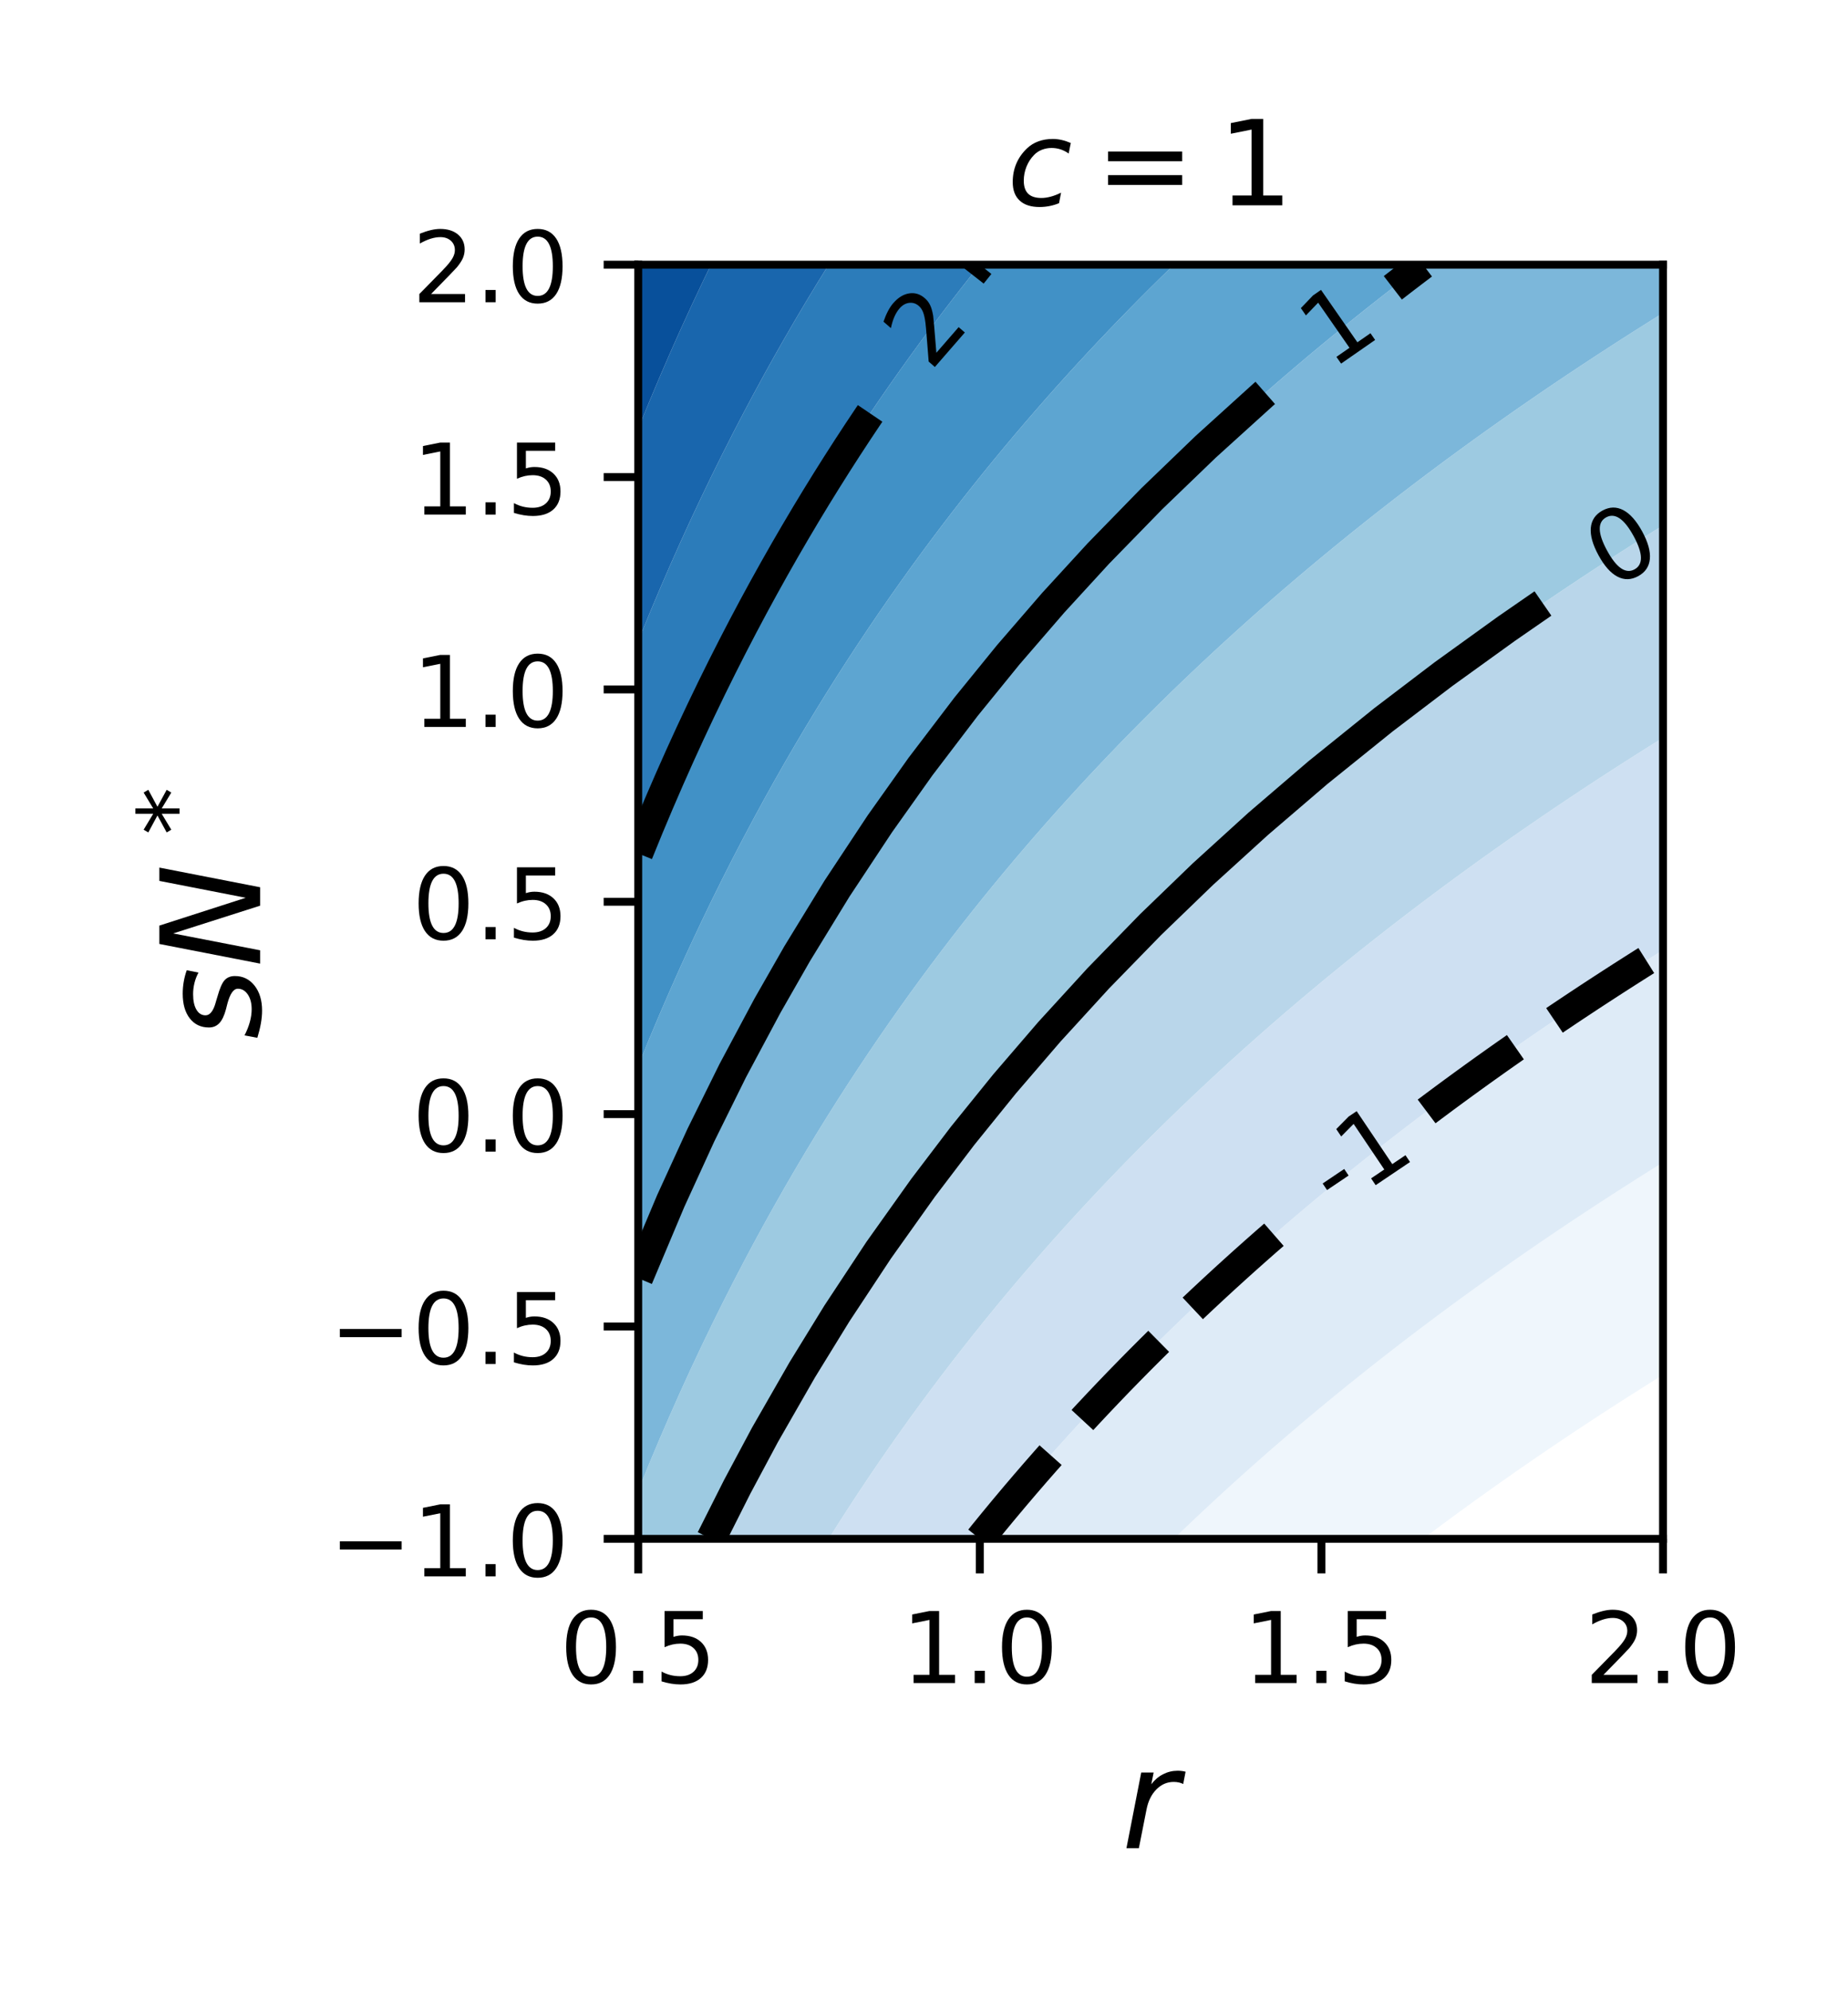 <?xml version="1.0" encoding="utf-8" standalone="no"?>
<!DOCTYPE svg PUBLIC "-//W3C//DTD SVG 1.1//EN"
  "http://www.w3.org/Graphics/SVG/1.1/DTD/svg11.dtd">
<!-- Created with matplotlib (http://matplotlib.org/) -->
<svg height="201.6pt" version="1.1" viewBox="0 0 187.2 201.6" width="187.2pt" xmlns="http://www.w3.org/2000/svg" xmlns:xlink="http://www.w3.org/1999/xlink">
 <defs>
  <style type="text/css">
*{stroke-linecap:butt;stroke-linejoin:round;}
  </style>
 </defs>
 <g id="figure_1">
  <g id="patch_1">
   <path d="M 0 201.6 
L 187.2 201.6 
L 187.2 0 
L 0 0 
z
" style="fill:#ffffff;"/>
  </g>
  <g id="axes_1">
   <g id="patch_2">
    <path d="M 64.65 155.8 
L 168.463 155.8 
L 168.463 26.8 
L 64.65 26.8 
z
" style="fill:#ffffff;"/>
   </g>
   <g id="PathCollection_1">
    <path clip-path="url(#pbd8aee5d7d)" d="M 119.734 155.8 
L 120.793 155.8 
L 121.853 155.8 
L 122.912 155.8 
L 123.971 155.8 
L 125.031 155.8 
L 126.09 155.8 
L 127.149 155.8 
L 128.209 155.8 
L 129.268 155.8 
L 130.327 155.8 
L 131.387 155.8 
L 132.446 155.8 
L 133.505 155.8 
L 134.565 155.8 
L 135.624 155.8 
L 136.683 155.8 
L 137.742 155.8 
L 138.802 155.8 
L 139.861 155.8 
L 140.92 155.8 
L 141.98 155.8 
L 143.039 155.8 
L 144.098 155.8 
L 144.151 155.8 
L 145.158 155.045 
L 145.912 154.484 
L 146.217 154.257 
L 147.276 153.476 
L 147.699 153.167 
L 148.336 152.703 
L 149.395 151.936 
L 149.513 151.851 
L 150.454 151.176 
L 151.356 150.535 
L 151.514 150.423 
L 152.573 149.676 
L 153.228 149.218 
L 153.632 148.936 
L 154.691 148.202 
L 155.127 147.902 
L 155.751 147.474 
L 156.81 146.752 
L 157.056 146.586 
L 157.869 146.036 
L 158.929 145.327 
L 159.015 145.269 
L 159.988 144.623 
L 161.004 143.953 
L 161.047 143.924 
L 162.107 143.232 
L 163.024 142.637 
L 163.166 142.545 
L 164.225 141.863 
L 165.075 141.32 
L 165.285 141.187 
L 166.344 140.516 
L 167.158 140.004 
L 167.403 139.85 
L 168.463 139.189 
L 168.463 138.688 
L 168.463 137.371 
L 168.463 136.055 
L 168.463 134.739 
L 168.463 133.422 
L 168.463 132.106 
L 168.463 130.79 
L 168.463 129.473 
L 168.463 128.157 
L 168.463 126.841 
L 168.463 125.524 
L 168.463 124.208 
L 168.463 122.892 
L 168.463 121.576 
L 168.463 120.259 
L 168.463 118.943 
L 168.463 117.689 
L 167.403 118.35 
L 166.46 118.943 
L 166.344 119.016 
L 165.285 119.687 
L 164.388 120.259 
L 164.225 120.363 
L 163.166 121.045 
L 162.348 121.576 
L 162.107 121.732 
L 161.047 122.424 
L 160.338 122.892 
L 159.988 123.123 
L 158.929 123.827 
L 158.359 124.208 
L 157.869 124.536 
L 156.81 125.252 
L 156.41 125.524 
L 155.751 125.974 
L 154.691 126.702 
L 154.491 126.841 
L 153.632 127.436 
L 152.6 128.157 
L 152.573 128.176 
L 151.514 128.923 
L 150.739 129.473 
L 150.454 129.676 
L 149.395 130.436 
L 148.906 130.79 
L 148.336 131.203 
L 147.276 131.976 
L 147.1 132.106 
L 146.217 132.757 
L 145.322 133.422 
L 145.158 133.545 
L 144.098 134.34 
L 143.572 134.739 
L 143.039 135.142 
L 141.98 135.952 
L 141.847 136.055 
L 140.92 136.77 
L 140.149 137.371 
L 139.861 137.596 
L 138.802 138.429 
L 138.477 138.688 
L 137.742 139.271 
L 136.829 140.004 
L 136.683 140.121 
L 135.624 140.98 
L 135.208 141.32 
L 134.565 141.847 
L 133.61 142.637 
L 133.505 142.723 
L 132.446 143.608 
L 132.037 143.953 
L 131.387 144.502 
L 130.488 145.269 
L 130.327 145.406 
L 129.268 146.319 
L 128.962 146.586 
L 128.209 147.242 
L 127.46 147.902 
L 127.149 148.176 
L 126.09 149.119 
L 125.98 149.218 
L 125.031 150.073 
L 124.523 150.535 
L 123.971 151.037 
L 123.088 151.851 
L 122.912 152.013 
L 121.853 152.999 
L 121.674 153.167 
L 120.793 153.997 
L 120.283 154.484 
L 119.734 155.007 
L 118.912 155.8 
z
" style="fill:#eff6fc;"/>
   </g>
   <g id="PathCollection_2">
    <path clip-path="url(#pbd8aee5d7d)" d="M 99.607 155.8 
L 100.667 155.8 
L 101.726 155.8 
L 102.785 155.8 
L 103.845 155.8 
L 104.904 155.8 
L 105.963 155.8 
L 107.022 155.8 
L 108.082 155.8 
L 109.141 155.8 
L 110.2 155.8 
L 111.26 155.8 
L 112.319 155.8 
L 113.378 155.8 
L 114.438 155.8 
L 115.497 155.8 
L 116.556 155.8 
L 117.616 155.8 
L 118.675 155.8 
L 118.912 155.8 
L 119.734 155.007 
L 120.283 154.484 
L 120.793 153.997 
L 121.674 153.167 
L 121.853 152.999 
L 122.912 152.013 
L 123.088 151.851 
L 123.971 151.037 
L 124.523 150.535 
L 125.031 150.073 
L 125.98 149.218 
L 126.09 149.119 
L 127.149 148.176 
L 127.46 147.902 
L 128.209 147.242 
L 128.962 146.586 
L 129.268 146.319 
L 130.327 145.406 
L 130.488 145.269 
L 131.387 144.502 
L 132.037 143.953 
L 132.446 143.608 
L 133.505 142.723 
L 133.61 142.637 
L 134.565 141.847 
L 135.208 141.32 
L 135.624 140.98 
L 136.683 140.121 
L 136.829 140.004 
L 137.742 139.271 
L 138.477 138.688 
L 138.802 138.429 
L 139.861 137.596 
L 140.149 137.371 
L 140.92 136.77 
L 141.847 136.055 
L 141.98 135.952 
L 143.039 135.142 
L 143.572 134.739 
L 144.098 134.34 
L 145.158 133.545 
L 145.322 133.422 
L 146.217 132.757 
L 147.1 132.106 
L 147.276 131.976 
L 148.336 131.203 
L 148.906 130.79 
L 149.395 130.436 
L 150.454 129.676 
L 150.739 129.473 
L 151.514 128.923 
L 152.573 128.176 
L 152.6 128.157 
L 153.632 127.436 
L 154.491 126.841 
L 154.691 126.702 
L 155.751 125.974 
L 156.41 125.524 
L 156.81 125.252 
L 157.869 124.536 
L 158.359 124.208 
L 158.929 123.827 
L 159.988 123.123 
L 160.338 122.892 
L 161.047 122.424 
L 162.107 121.732 
L 162.348 121.576 
L 163.166 121.045 
L 164.225 120.363 
L 164.388 120.259 
L 165.285 119.687 
L 166.344 119.016 
L 166.46 118.943 
L 167.403 118.35 
L 168.463 117.689 
L 168.463 117.627 
L 168.463 116.31 
L 168.463 114.994 
L 168.463 113.678 
L 168.463 112.361 
L 168.463 111.045 
L 168.463 109.729 
L 168.463 108.412 
L 168.463 107.096 
L 168.463 105.78 
L 168.463 104.463 
L 168.463 103.147 
L 168.463 101.831 
L 168.463 100.514 
L 168.463 99.198 
L 168.463 97.882 
L 168.463 96.565 
L 168.463 96.189 
L 167.86 96.565 
L 167.403 96.85 
L 166.344 97.516 
L 165.766 97.882 
L 165.285 98.187 
L 164.225 98.863 
L 163.705 99.198 
L 163.166 99.545 
L 162.107 100.232 
L 161.675 100.514 
L 161.047 100.924 
L 159.988 101.623 
L 159.675 101.831 
L 158.929 102.327 
L 157.869 103.036 
L 157.706 103.147 
L 156.81 103.752 
L 155.766 104.463 
L 155.751 104.474 
L 154.691 105.202 
L 153.857 105.78 
L 153.632 105.936 
L 152.573 106.676 
L 151.977 107.096 
L 151.514 107.423 
L 150.454 108.176 
L 150.125 108.412 
L 149.395 108.936 
L 148.336 109.703 
L 148.3 109.729 
L 147.276 110.476 
L 146.505 111.045 
L 146.217 111.257 
L 145.158 112.045 
L 144.736 112.361 
L 144.098 112.84 
L 143.039 113.642 
L 142.993 113.678 
L 141.98 114.452 
L 141.278 114.994 
L 140.92 115.27 
L 139.861 116.096 
L 139.588 116.31 
L 138.802 116.929 
L 137.924 117.627 
L 137.742 117.771 
L 136.683 118.621 
L 136.286 118.943 
L 135.624 119.48 
L 134.672 120.259 
L 134.565 120.347 
L 133.505 121.223 
L 133.083 121.576 
L 132.446 122.108 
L 131.518 122.892 
L 131.387 123.002 
L 130.327 123.906 
L 129.977 124.208 
L 129.268 124.819 
L 128.459 125.524 
L 128.209 125.742 
L 127.149 126.676 
L 126.964 126.841 
L 126.09 127.619 
L 125.492 128.157 
L 125.031 128.573 
L 124.041 129.473 
L 123.971 129.537 
L 122.912 130.513 
L 122.615 130.79 
L 121.853 131.499 
L 121.209 132.106 
L 120.793 132.497 
L 119.823 133.422 
L 119.734 133.507 
L 118.675 134.529 
L 118.46 134.739 
L 117.616 135.563 
L 117.118 136.055 
L 116.556 136.61 
L 115.795 137.371 
L 115.497 137.669 
L 114.491 138.688 
L 114.438 138.742 
L 113.378 139.828 
L 113.209 140.004 
L 112.319 140.929 
L 111.947 141.32 
L 111.26 142.043 
L 110.703 142.637 
L 110.2 143.172 
L 109.477 143.953 
L 109.141 144.316 
L 108.27 145.269 
L 108.082 145.476 
L 107.082 146.586 
L 107.022 146.651 
L 105.963 147.843 
L 105.911 147.902 
L 104.904 149.051 
L 104.76 149.218 
L 103.845 150.277 
L 103.625 150.535 
L 102.785 151.521 
L 102.508 151.851 
L 101.726 152.782 
L 101.407 153.167 
L 100.667 154.063 
L 100.323 154.484 
L 99.607 155.362 
L 99.256 155.8 
z
" style="fill:#deebf7;"/>
   </g>
   <g id="PathCollection_3">
    <path clip-path="url(#pbd8aee5d7d)" d="M 84.777 155.8 
L 85.836 155.8 
L 86.896 155.8 
L 87.955 155.8 
L 89.014 155.8 
L 90.073 155.8 
L 91.133 155.8 
L 92.192 155.8 
L 93.251 155.8 
L 94.311 155.8 
L 95.37 155.8 
L 96.429 155.8 
L 97.489 155.8 
L 98.548 155.8 
L 99.256 155.8 
L 99.607 155.362 
L 100.323 154.484 
L 100.667 154.063 
L 101.407 153.167 
L 101.726 152.782 
L 102.508 151.851 
L 102.785 151.521 
L 103.625 150.535 
L 103.845 150.277 
L 104.76 149.218 
L 104.904 149.051 
L 105.911 147.902 
L 105.963 147.843 
L 107.022 146.651 
L 107.082 146.586 
L 108.082 145.476 
L 108.27 145.269 
L 109.141 144.316 
L 109.477 143.953 
L 110.2 143.172 
L 110.703 142.637 
L 111.26 142.043 
L 111.947 141.32 
L 112.319 140.929 
L 113.209 140.004 
L 113.378 139.828 
L 114.438 138.742 
L 114.491 138.688 
L 115.497 137.669 
L 115.795 137.371 
L 116.556 136.61 
L 117.118 136.055 
L 117.616 135.563 
L 118.46 134.739 
L 118.675 134.529 
L 119.734 133.507 
L 119.823 133.422 
L 120.793 132.497 
L 121.209 132.106 
L 121.853 131.499 
L 122.615 130.79 
L 122.912 130.513 
L 123.971 129.537 
L 124.041 129.473 
L 125.031 128.573 
L 125.492 128.157 
L 126.09 127.619 
L 126.964 126.841 
L 127.149 126.676 
L 128.209 125.742 
L 128.459 125.524 
L 129.268 124.819 
L 129.977 124.208 
L 130.327 123.906 
L 131.387 123.002 
L 131.518 122.892 
L 132.446 122.108 
L 133.083 121.576 
L 133.505 121.223 
L 134.565 120.347 
L 134.672 120.259 
L 135.624 119.48 
L 136.286 118.943 
L 136.683 118.621 
L 137.742 117.771 
L 137.924 117.627 
L 138.802 116.929 
L 139.588 116.31 
L 139.861 116.096 
L 140.92 115.27 
L 141.278 114.994 
L 141.98 114.452 
L 142.993 113.678 
L 143.039 113.642 
L 144.098 112.84 
L 144.736 112.361 
L 145.158 112.045 
L 146.217 111.257 
L 146.505 111.045 
L 147.276 110.476 
L 148.3 109.729 
L 148.336 109.703 
L 149.395 108.936 
L 150.125 108.412 
L 150.454 108.176 
L 151.514 107.423 
L 151.977 107.096 
L 152.573 106.676 
L 153.632 105.936 
L 153.857 105.78 
L 154.691 105.202 
L 155.751 104.474 
L 155.766 104.463 
L 156.81 103.752 
L 157.706 103.147 
L 157.869 103.036 
L 158.929 102.327 
L 159.675 101.831 
L 159.988 101.623 
L 161.047 100.924 
L 161.675 100.514 
L 162.107 100.232 
L 163.166 99.545 
L 163.705 99.198 
L 164.225 98.863 
L 165.285 98.187 
L 165.766 97.882 
L 166.344 97.516 
L 167.403 96.85 
L 167.86 96.565 
L 168.463 96.189 
L 168.463 95.249 
L 168.463 93.933 
L 168.463 92.616 
L 168.463 91.3 
L 168.463 89.984 
L 168.463 88.667 
L 168.463 87.351 
L 168.463 86.035 
L 168.463 84.718 
L 168.463 83.402 
L 168.463 82.086 
L 168.463 80.769 
L 168.463 79.453 
L 168.463 78.137 
L 168.463 76.82 
L 168.463 75.504 
L 168.463 74.689 
L 167.403 75.35 
L 167.158 75.504 
L 166.344 76.016 
L 165.285 76.687 
L 165.075 76.82 
L 164.225 77.363 
L 163.166 78.045 
L 163.024 78.137 
L 162.107 78.732 
L 161.047 79.424 
L 161.004 79.453 
L 159.988 80.123 
L 159.015 80.769 
L 158.929 80.827 
L 157.869 81.536 
L 157.056 82.086 
L 156.81 82.252 
L 155.751 82.974 
L 155.127 83.402 
L 154.691 83.702 
L 153.632 84.436 
L 153.228 84.718 
L 152.573 85.176 
L 151.514 85.923 
L 151.356 86.035 
L 150.454 86.676 
L 149.513 87.351 
L 149.395 87.436 
L 148.336 88.203 
L 147.699 88.667 
L 147.276 88.976 
L 146.217 89.757 
L 145.912 89.984 
L 145.158 90.545 
L 144.151 91.3 
L 144.098 91.34 
L 143.039 92.142 
L 142.419 92.616 
L 141.98 92.952 
L 140.92 93.77 
L 140.712 93.933 
L 139.861 94.596 
L 139.031 95.249 
L 138.802 95.429 
L 137.742 96.271 
L 137.376 96.565 
L 136.683 97.121 
L 135.745 97.882 
L 135.624 97.98 
L 134.565 98.847 
L 134.14 99.198 
L 133.505 99.723 
L 132.558 100.514 
L 132.446 100.608 
L 131.387 101.502 
L 131.002 101.831 
L 130.327 102.406 
L 129.468 103.147 
L 129.268 103.319 
L 128.209 104.242 
L 127.958 104.463 
L 127.149 105.176 
L 126.471 105.78 
L 126.09 106.119 
L 125.031 107.073 
L 125.005 107.096 
L 123.971 108.037 
L 123.564 108.412 
L 122.912 109.013 
L 122.143 109.729 
L 121.853 109.999 
L 120.793 110.997 
L 120.744 111.045 
L 119.734 112.007 
L 119.367 112.361 
L 118.675 113.029 
L 118.01 113.678 
L 117.616 114.063 
L 116.673 114.994 
L 116.556 115.11 
L 115.497 116.169 
L 115.358 116.31 
L 114.438 117.242 
L 114.063 117.627 
L 113.378 118.328 
L 112.787 118.943 
L 112.319 119.429 
L 111.529 120.259 
L 111.26 120.543 
L 110.291 121.576 
L 110.2 121.672 
L 109.141 122.816 
L 109.072 122.892 
L 108.082 123.976 
L 107.872 124.208 
L 107.022 125.151 
L 106.691 125.524 
L 105.963 126.343 
L 105.527 126.841 
L 104.904 127.551 
L 104.38 128.157 
L 103.845 128.777 
L 103.251 129.473 
L 102.785 130.021 
L 102.139 130.79 
L 101.726 131.282 
L 101.044 132.106 
L 100.667 132.563 
L 99.966 133.422 
L 99.607 133.862 
L 98.904 134.739 
L 98.548 135.182 
L 97.858 136.055 
L 97.489 136.522 
L 96.828 137.371 
L 96.429 137.884 
L 95.814 138.688 
L 95.37 139.267 
L 94.815 140.004 
L 94.311 140.673 
L 93.831 141.32 
L 93.251 142.103 
L 92.862 142.637 
L 92.192 143.556 
L 91.908 143.953 
L 91.133 145.035 
L 90.968 145.269 
L 90.073 146.539 
L 90.041 146.586 
L 89.131 147.902 
L 89.014 148.07 
L 88.234 149.218 
L 87.955 149.629 
L 87.351 150.535 
L 86.896 151.217 
L 86.48 151.851 
L 85.836 152.835 
L 85.622 153.167 
L 84.777 154.483 
L 84.777 154.484 
L 83.947 155.8 
z
" style="fill:#cee0f2;"/>
   </g>
   <g id="PathCollection_4">
    <path clip-path="url(#pbd8aee5d7d)" d="M 72.065 155.8 
L 73.124 155.8 
L 74.184 155.8 
L 75.243 155.8 
L 76.302 155.8 
L 77.362 155.8 
L 78.421 155.8 
L 79.48 155.8 
L 80.54 155.8 
L 81.599 155.8 
L 82.658 155.8 
L 83.718 155.8 
L 83.947 155.8 
L 84.777 154.484 
L 84.777 154.483 
L 85.622 153.167 
L 85.836 152.835 
L 86.48 151.851 
L 86.896 151.217 
L 87.351 150.535 
L 87.955 149.629 
L 88.234 149.218 
L 89.014 148.07 
L 89.131 147.902 
L 90.041 146.586 
L 90.073 146.539 
L 90.968 145.269 
L 91.133 145.035 
L 91.908 143.953 
L 92.192 143.556 
L 92.862 142.637 
L 93.251 142.103 
L 93.831 141.32 
L 94.311 140.673 
L 94.815 140.004 
L 95.37 139.267 
L 95.814 138.688 
L 96.429 137.884 
L 96.828 137.371 
L 97.489 136.522 
L 97.858 136.055 
L 98.548 135.182 
L 98.904 134.739 
L 99.607 133.862 
L 99.966 133.422 
L 100.667 132.563 
L 101.044 132.106 
L 101.726 131.282 
L 102.139 130.79 
L 102.785 130.021 
L 103.251 129.473 
L 103.845 128.777 
L 104.38 128.157 
L 104.904 127.551 
L 105.527 126.841 
L 105.963 126.343 
L 106.691 125.524 
L 107.022 125.151 
L 107.872 124.208 
L 108.082 123.976 
L 109.072 122.892 
L 109.141 122.816 
L 110.2 121.672 
L 110.291 121.576 
L 111.26 120.543 
L 111.529 120.259 
L 112.319 119.429 
L 112.787 118.943 
L 113.378 118.328 
L 114.063 117.627 
L 114.438 117.242 
L 115.358 116.31 
L 115.497 116.169 
L 116.556 115.11 
L 116.673 114.994 
L 117.616 114.063 
L 118.01 113.678 
L 118.675 113.029 
L 119.367 112.361 
L 119.734 112.007 
L 120.744 111.045 
L 120.793 110.997 
L 121.853 109.999 
L 122.143 109.729 
L 122.912 109.013 
L 123.564 108.412 
L 123.971 108.037 
L 125.005 107.096 
L 125.031 107.073 
L 126.09 106.119 
L 126.471 105.78 
L 127.149 105.176 
L 127.958 104.463 
L 128.209 104.242 
L 129.268 103.319 
L 129.468 103.147 
L 130.327 102.406 
L 131.002 101.831 
L 131.387 101.502 
L 132.446 100.608 
L 132.558 100.514 
L 133.505 99.723 
L 134.14 99.198 
L 134.565 98.847 
L 135.624 97.98 
L 135.745 97.882 
L 136.683 97.121 
L 137.376 96.565 
L 137.742 96.271 
L 138.802 95.429 
L 139.031 95.249 
L 139.861 94.596 
L 140.712 93.933 
L 140.92 93.77 
L 141.98 92.952 
L 142.419 92.616 
L 143.039 92.142 
L 144.098 91.34 
L 144.151 91.3 
L 145.158 90.545 
L 145.912 89.984 
L 146.217 89.757 
L 147.276 88.976 
L 147.699 88.667 
L 148.336 88.203 
L 149.395 87.436 
L 149.513 87.351 
L 150.454 86.676 
L 151.356 86.035 
L 151.514 85.923 
L 152.573 85.176 
L 153.228 84.718 
L 153.632 84.436 
L 154.691 83.702 
L 155.127 83.402 
L 155.751 82.974 
L 156.81 82.252 
L 157.056 82.086 
L 157.869 81.536 
L 158.929 80.827 
L 159.015 80.769 
L 159.988 80.123 
L 161.004 79.453 
L 161.047 79.424 
L 162.107 78.732 
L 163.024 78.137 
L 163.166 78.045 
L 164.225 77.363 
L 165.075 76.82 
L 165.285 76.687 
L 166.344 76.016 
L 167.158 75.504 
L 167.403 75.35 
L 168.463 74.689 
L 168.463 74.188 
L 168.463 72.871 
L 168.463 71.555 
L 168.463 70.239 
L 168.463 68.922 
L 168.463 67.606 
L 168.463 66.29 
L 168.463 64.973 
L 168.463 63.657 
L 168.463 62.341 
L 168.463 61.024 
L 168.463 59.708 
L 168.463 58.392 
L 168.463 57.076 
L 168.463 55.759 
L 168.463 54.443 
L 168.463 53.189 
L 167.403 53.85 
L 166.46 54.443 
L 166.344 54.516 
L 165.285 55.187 
L 164.388 55.759 
L 164.225 55.863 
L 163.166 56.545 
L 162.348 57.076 
L 162.107 57.232 
L 161.047 57.924 
L 160.338 58.392 
L 159.988 58.623 
L 158.929 59.327 
L 158.359 59.708 
L 157.869 60.036 
L 156.81 60.752 
L 156.41 61.024 
L 155.751 61.474 
L 154.691 62.202 
L 154.491 62.341 
L 153.632 62.936 
L 152.6 63.657 
L 152.573 63.676 
L 151.514 64.423 
L 150.739 64.973 
L 150.454 65.176 
L 149.395 65.936 
L 148.906 66.29 
L 148.336 66.703 
L 147.276 67.476 
L 147.1 67.606 
L 146.217 68.257 
L 145.322 68.922 
L 145.158 69.045 
L 144.098 69.84 
L 143.572 70.239 
L 143.039 70.642 
L 141.98 71.452 
L 141.847 71.555 
L 140.92 72.27 
L 140.149 72.871 
L 139.861 73.096 
L 138.802 73.929 
L 138.477 74.188 
L 137.742 74.771 
L 136.829 75.504 
L 136.683 75.621 
L 135.624 76.48 
L 135.208 76.82 
L 134.565 77.347 
L 133.61 78.137 
L 133.505 78.223 
L 132.446 79.108 
L 132.037 79.453 
L 131.387 80.002 
L 130.488 80.769 
L 130.327 80.906 
L 129.268 81.819 
L 128.962 82.086 
L 128.209 82.742 
L 127.46 83.402 
L 127.149 83.676 
L 126.09 84.619 
L 125.98 84.718 
L 125.031 85.573 
L 124.523 86.035 
L 123.971 86.537 
L 123.088 87.351 
L 122.912 87.513 
L 121.853 88.499 
L 121.674 88.667 
L 120.793 89.497 
L 120.283 89.984 
L 119.734 90.507 
L 118.912 91.3 
L 118.675 91.529 
L 117.616 92.563 
L 117.562 92.616 
L 116.556 93.61 
L 116.233 93.933 
L 115.497 94.669 
L 114.924 95.249 
L 114.438 95.742 
L 113.635 96.565 
L 113.378 96.828 
L 112.364 97.882 
L 112.319 97.929 
L 111.26 99.043 
L 111.114 99.198 
L 110.2 100.172 
L 109.884 100.514 
L 109.141 101.316 
L 108.671 101.831 
L 108.082 102.476 
L 107.477 103.147 
L 107.022 103.651 
L 106.301 104.463 
L 105.963 104.843 
L 105.142 105.78 
L 104.904 106.051 
L 104.001 107.096 
L 103.845 107.277 
L 102.877 108.412 
L 102.785 108.521 
L 101.771 109.729 
L 101.726 109.782 
L 100.681 111.045 
L 100.667 111.063 
L 99.608 112.361 
L 99.607 112.362 
L 98.552 113.678 
L 98.548 113.682 
L 97.511 114.994 
L 97.489 115.022 
L 96.487 116.31 
L 96.429 116.384 
L 95.478 117.627 
L 95.37 117.767 
L 94.484 118.943 
L 94.311 119.173 
L 93.506 120.259 
L 93.251 120.603 
L 92.542 121.576 
L 92.192 122.056 
L 91.593 122.892 
L 91.133 123.535 
L 90.659 124.208 
L 90.073 125.039 
L 89.738 125.524 
L 89.014 126.57 
L 88.83 126.841 
L 87.955 128.129 
L 87.936 128.157 
L 87.058 129.473 
L 86.896 129.717 
L 86.193 130.79 
L 85.836 131.335 
L 85.341 132.106 
L 84.777 132.983 
L 84.5 133.422 
L 83.718 134.664 
L 83.671 134.739 
L 82.858 136.055 
L 82.658 136.378 
L 82.057 137.371 
L 81.599 138.128 
L 81.267 138.688 
L 80.54 139.913 
L 80.487 140.004 
L 79.722 141.32 
L 79.48 141.737 
L 78.969 142.637 
L 78.421 143.6 
L 78.224 143.953 
L 77.492 145.269 
L 77.362 145.504 
L 76.773 146.586 
L 76.302 147.451 
L 76.063 147.902 
L 75.363 149.218 
L 75.243 149.443 
L 74.676 150.535 
L 74.184 151.483 
L 73.997 151.851 
L 73.33 153.167 
L 73.124 153.572 
L 72.673 154.484 
L 72.065 155.713 
L 72.023 155.8 
z
" style="fill:#b9d6ea;"/>
   </g>
   <g id="PathCollection_5">
    <path clip-path="url(#pbd8aee5d7d)" d="M 65.709 155.8 
L 66.769 155.8 
L 67.828 155.8 
L 68.887 155.8 
L 69.947 155.8 
L 71.006 155.8 
L 72.023 155.8 
L 72.065 155.713 
L 72.673 154.484 
L 73.124 153.572 
L 73.33 153.167 
L 73.997 151.851 
L 74.184 151.483 
L 74.676 150.535 
L 75.243 149.443 
L 75.363 149.218 
L 76.063 147.902 
L 76.302 147.451 
L 76.773 146.586 
L 77.362 145.504 
L 77.492 145.269 
L 78.224 143.953 
L 78.421 143.6 
L 78.969 142.637 
L 79.48 141.737 
L 79.722 141.32 
L 80.487 140.004 
L 80.54 139.913 
L 81.267 138.688 
L 81.599 138.128 
L 82.057 137.371 
L 82.658 136.378 
L 82.858 136.055 
L 83.671 134.739 
L 83.718 134.664 
L 84.5 133.422 
L 84.777 132.983 
L 85.341 132.106 
L 85.836 131.335 
L 86.193 130.79 
L 86.896 129.717 
L 87.058 129.473 
L 87.936 128.157 
L 87.955 128.129 
L 88.83 126.841 
L 89.014 126.57 
L 89.738 125.524 
L 90.073 125.039 
L 90.659 124.208 
L 91.133 123.535 
L 91.593 122.892 
L 92.192 122.056 
L 92.542 121.576 
L 93.251 120.603 
L 93.506 120.259 
L 94.311 119.173 
L 94.484 118.943 
L 95.37 117.767 
L 95.478 117.627 
L 96.429 116.384 
L 96.487 116.31 
L 97.489 115.022 
L 97.511 114.994 
L 98.548 113.682 
L 98.552 113.678 
L 99.607 112.362 
L 99.608 112.361 
L 100.667 111.063 
L 100.681 111.045 
L 101.726 109.782 
L 101.771 109.729 
L 102.785 108.521 
L 102.877 108.412 
L 103.845 107.277 
L 104.001 107.096 
L 104.904 106.051 
L 105.142 105.78 
L 105.963 104.843 
L 106.301 104.463 
L 107.022 103.651 
L 107.477 103.147 
L 108.082 102.476 
L 108.671 101.831 
L 109.141 101.316 
L 109.884 100.514 
L 110.2 100.172 
L 111.114 99.198 
L 111.26 99.043 
L 112.319 97.929 
L 112.364 97.882 
L 113.378 96.828 
L 113.635 96.565 
L 114.438 95.742 
L 114.924 95.249 
L 115.497 94.669 
L 116.233 93.933 
L 116.556 93.61 
L 117.562 92.616 
L 117.616 92.563 
L 118.675 91.529 
L 118.912 91.3 
L 119.734 90.507 
L 120.283 89.984 
L 120.793 89.497 
L 121.674 88.667 
L 121.853 88.499 
L 122.912 87.513 
L 123.088 87.351 
L 123.971 86.537 
L 124.523 86.035 
L 125.031 85.573 
L 125.98 84.718 
L 126.09 84.619 
L 127.149 83.676 
L 127.46 83.402 
L 128.209 82.742 
L 128.962 82.086 
L 129.268 81.819 
L 130.327 80.906 
L 130.488 80.769 
L 131.387 80.002 
L 132.037 79.453 
L 132.446 79.108 
L 133.505 78.223 
L 133.61 78.137 
L 134.565 77.347 
L 135.208 76.82 
L 135.624 76.48 
L 136.683 75.621 
L 136.829 75.504 
L 137.742 74.771 
L 138.477 74.188 
L 138.802 73.929 
L 139.861 73.096 
L 140.149 72.871 
L 140.92 72.27 
L 141.847 71.555 
L 141.98 71.452 
L 143.039 70.642 
L 143.572 70.239 
L 144.098 69.84 
L 145.158 69.045 
L 145.322 68.922 
L 146.217 68.257 
L 147.1 67.606 
L 147.276 67.476 
L 148.336 66.703 
L 148.906 66.29 
L 149.395 65.936 
L 150.454 65.176 
L 150.739 64.973 
L 151.514 64.423 
L 152.573 63.676 
L 152.6 63.657 
L 153.632 62.936 
L 154.491 62.341 
L 154.691 62.202 
L 155.751 61.474 
L 156.41 61.024 
L 156.81 60.752 
L 157.869 60.036 
L 158.359 59.708 
L 158.929 59.327 
L 159.988 58.623 
L 160.338 58.392 
L 161.047 57.924 
L 162.107 57.232 
L 162.348 57.076 
L 163.166 56.545 
L 164.225 55.863 
L 164.388 55.759 
L 165.285 55.187 
L 166.344 54.516 
L 166.46 54.443 
L 167.403 53.85 
L 168.463 53.189 
L 168.463 53.127 
L 168.463 51.81 
L 168.463 50.494 
L 168.463 49.178 
L 168.463 47.861 
L 168.463 46.545 
L 168.463 45.229 
L 168.463 43.912 
L 168.463 42.596 
L 168.463 41.28 
L 168.463 39.963 
L 168.463 38.647 
L 168.463 37.331 
L 168.463 36.014 
L 168.463 34.698 
L 168.463 33.382 
L 168.463 32.065 
L 168.463 31.689 
L 167.86 32.065 
L 167.403 32.35 
L 166.344 33.016 
L 165.766 33.382 
L 165.285 33.687 
L 164.225 34.363 
L 163.705 34.698 
L 163.166 35.045 
L 162.107 35.732 
L 161.675 36.014 
L 161.047 36.424 
L 159.988 37.123 
L 159.675 37.331 
L 158.929 37.827 
L 157.869 38.536 
L 157.706 38.647 
L 156.81 39.252 
L 155.766 39.963 
L 155.751 39.974 
L 154.691 40.702 
L 153.857 41.28 
L 153.632 41.436 
L 152.573 42.176 
L 151.977 42.596 
L 151.514 42.923 
L 150.454 43.676 
L 150.125 43.912 
L 149.395 44.436 
L 148.336 45.203 
L 148.3 45.229 
L 147.276 45.976 
L 146.505 46.545 
L 146.217 46.757 
L 145.158 47.545 
L 144.736 47.861 
L 144.098 48.34 
L 143.039 49.142 
L 142.993 49.178 
L 141.98 49.952 
L 141.278 50.494 
L 140.92 50.77 
L 139.861 51.596 
L 139.588 51.81 
L 138.802 52.429 
L 137.924 53.127 
L 137.742 53.271 
L 136.683 54.121 
L 136.286 54.443 
L 135.624 54.98 
L 134.672 55.759 
L 134.565 55.847 
L 133.505 56.723 
L 133.083 57.076 
L 132.446 57.608 
L 131.518 58.392 
L 131.387 58.502 
L 130.327 59.406 
L 129.977 59.708 
L 129.268 60.319 
L 128.459 61.024 
L 128.209 61.242 
L 127.149 62.176 
L 126.964 62.341 
L 126.09 63.119 
L 125.492 63.657 
L 125.031 64.073 
L 124.041 64.973 
L 123.971 65.037 
L 122.912 66.013 
L 122.615 66.29 
L 121.853 66.999 
L 121.209 67.606 
L 120.793 67.997 
L 119.823 68.922 
L 119.734 69.007 
L 118.675 70.029 
L 118.46 70.239 
L 117.616 71.063 
L 117.118 71.555 
L 116.556 72.11 
L 115.795 72.871 
L 115.497 73.169 
L 114.491 74.188 
L 114.438 74.242 
L 113.378 75.328 
L 113.209 75.504 
L 112.319 76.429 
L 111.947 76.82 
L 111.26 77.543 
L 110.703 78.137 
L 110.2 78.672 
L 109.477 79.453 
L 109.141 79.816 
L 108.27 80.769 
L 108.082 80.976 
L 107.082 82.086 
L 107.022 82.151 
L 105.963 83.343 
L 105.911 83.402 
L 104.904 84.551 
L 104.76 84.718 
L 103.845 85.777 
L 103.625 86.035 
L 102.785 87.021 
L 102.508 87.351 
L 101.726 88.282 
L 101.407 88.667 
L 100.667 89.563 
L 100.323 89.984 
L 99.607 90.862 
L 99.256 91.3 
L 98.548 92.182 
L 98.205 92.616 
L 97.489 93.522 
L 97.169 93.933 
L 96.429 94.884 
L 96.15 95.249 
L 95.37 96.267 
L 95.145 96.565 
L 94.311 97.673 
L 94.156 97.882 
L 93.251 99.103 
L 93.182 99.198 
L 92.223 100.514 
L 92.192 100.556 
L 91.279 101.831 
L 91.133 102.035 
L 90.35 103.147 
L 90.073 103.539 
L 89.434 104.463 
L 89.014 105.07 
L 88.532 105.78 
L 87.955 106.629 
L 87.644 107.096 
L 86.896 108.217 
L 86.768 108.412 
L 85.906 109.729 
L 85.836 109.835 
L 85.059 111.045 
L 84.777 111.483 
L 84.224 112.361 
L 83.718 113.164 
L 83.4 113.678 
L 82.658 114.878 
L 82.588 114.994 
L 81.791 116.31 
L 81.599 116.628 
L 81.006 117.627 
L 80.54 118.413 
L 80.232 118.943 
L 79.48 120.237 
L 79.468 120.259 
L 78.719 121.576 
L 78.421 122.1 
L 77.98 122.892 
L 77.362 124.004 
L 77.25 124.208 
L 76.534 125.524 
L 76.302 125.951 
L 75.829 126.841 
L 75.243 127.943 
L 75.132 128.157 
L 74.448 129.473 
L 74.184 129.983 
L 73.775 130.79 
L 73.124 132.072 
L 73.108 132.106 
L 72.456 133.422 
L 72.065 134.213 
L 71.812 134.739 
L 71.177 136.055 
L 71.006 136.409 
L 70.553 137.371 
L 69.947 138.663 
L 69.935 138.688 
L 69.332 140.004 
L 68.887 140.977 
L 68.734 141.32 
L 68.148 142.637 
L 67.828 143.355 
L 67.569 143.953 
L 66.999 145.269 
L 66.769 145.8 
L 66.438 146.586 
L 65.884 147.902 
L 65.709 148.317 
L 65.341 149.218 
L 64.804 150.535 
L 64.65 150.911 
L 64.65 151.851 
L 64.65 153.167 
L 64.65 154.484 
L 64.65 155.8 
z
" style="fill:#9dcae1;"/>
   </g>
   <g id="PathCollection_6">
    <path clip-path="url(#pbd8aee5d7d)" d="M 64.804 150.535 
L 65.341 149.218 
L 65.709 148.317 
L 65.884 147.902 
L 66.438 146.586 
L 66.769 145.8 
L 66.999 145.269 
L 67.569 143.953 
L 67.828 143.355 
L 68.148 142.637 
L 68.734 141.32 
L 68.887 140.977 
L 69.332 140.004 
L 69.935 138.688 
L 69.947 138.663 
L 70.553 137.371 
L 71.006 136.409 
L 71.177 136.055 
L 71.812 134.739 
L 72.065 134.213 
L 72.456 133.422 
L 73.108 132.106 
L 73.124 132.072 
L 73.775 130.79 
L 74.184 129.983 
L 74.448 129.473 
L 75.132 128.157 
L 75.243 127.943 
L 75.829 126.841 
L 76.302 125.951 
L 76.534 125.524 
L 77.25 124.208 
L 77.362 124.004 
L 77.98 122.892 
L 78.421 122.1 
L 78.719 121.576 
L 79.468 120.259 
L 79.48 120.237 
L 80.232 118.943 
L 80.54 118.413 
L 81.006 117.627 
L 81.599 116.628 
L 81.791 116.31 
L 82.588 114.994 
L 82.658 114.878 
L 83.4 113.678 
L 83.718 113.164 
L 84.224 112.361 
L 84.777 111.483 
L 85.059 111.045 
L 85.836 109.835 
L 85.906 109.729 
L 86.768 108.412 
L 86.896 108.217 
L 87.644 107.096 
L 87.955 106.629 
L 88.532 105.78 
L 89.014 105.07 
L 89.434 104.463 
L 90.073 103.539 
L 90.35 103.147 
L 91.133 102.035 
L 91.279 101.831 
L 92.192 100.556 
L 92.223 100.514 
L 93.182 99.198 
L 93.251 99.103 
L 94.156 97.882 
L 94.311 97.673 
L 95.145 96.565 
L 95.37 96.267 
L 96.15 95.249 
L 96.429 94.884 
L 97.169 93.933 
L 97.489 93.522 
L 98.205 92.616 
L 98.548 92.182 
L 99.256 91.3 
L 99.607 90.862 
L 100.323 89.984 
L 100.667 89.563 
L 101.407 88.667 
L 101.726 88.282 
L 102.508 87.351 
L 102.785 87.021 
L 103.625 86.035 
L 103.845 85.777 
L 104.76 84.718 
L 104.904 84.551 
L 105.911 83.402 
L 105.963 83.343 
L 107.022 82.151 
L 107.082 82.086 
L 108.082 80.976 
L 108.27 80.769 
L 109.141 79.816 
L 109.477 79.453 
L 110.2 78.672 
L 110.703 78.137 
L 111.26 77.543 
L 111.947 76.82 
L 112.319 76.429 
L 113.209 75.504 
L 113.378 75.328 
L 114.438 74.242 
L 114.491 74.188 
L 115.497 73.169 
L 115.795 72.871 
L 116.556 72.11 
L 117.118 71.555 
L 117.616 71.063 
L 118.46 70.239 
L 118.675 70.029 
L 119.734 69.007 
L 119.823 68.922 
L 120.793 67.997 
L 121.209 67.606 
L 121.853 66.999 
L 122.615 66.29 
L 122.912 66.013 
L 123.971 65.037 
L 124.041 64.973 
L 125.031 64.073 
L 125.492 63.657 
L 126.09 63.119 
L 126.964 62.341 
L 127.149 62.176 
L 128.209 61.242 
L 128.459 61.024 
L 129.268 60.319 
L 129.977 59.708 
L 130.327 59.406 
L 131.387 58.502 
L 131.518 58.392 
L 132.446 57.608 
L 133.083 57.076 
L 133.505 56.723 
L 134.565 55.847 
L 134.672 55.759 
L 135.624 54.98 
L 136.286 54.443 
L 136.683 54.121 
L 137.742 53.271 
L 137.924 53.127 
L 138.802 52.429 
L 139.588 51.81 
L 139.861 51.596 
L 140.92 50.77 
L 141.278 50.494 
L 141.98 49.952 
L 142.993 49.178 
L 143.039 49.142 
L 144.098 48.34 
L 144.736 47.861 
L 145.158 47.545 
L 146.217 46.757 
L 146.505 46.545 
L 147.276 45.976 
L 148.3 45.229 
L 148.336 45.203 
L 149.395 44.436 
L 150.125 43.912 
L 150.454 43.676 
L 151.514 42.923 
L 151.977 42.596 
L 152.573 42.176 
L 153.632 41.436 
L 153.857 41.28 
L 154.691 40.702 
L 155.751 39.974 
L 155.766 39.963 
L 156.81 39.252 
L 157.706 38.647 
L 157.869 38.536 
L 158.929 37.827 
L 159.675 37.331 
L 159.988 37.123 
L 161.047 36.424 
L 161.675 36.014 
L 162.107 35.732 
L 163.166 35.045 
L 163.705 34.698 
L 164.225 34.363 
L 165.285 33.687 
L 165.766 33.382 
L 166.344 33.016 
L 167.403 32.35 
L 167.86 32.065 
L 168.463 31.689 
L 168.463 30.749 
L 168.463 29.433 
L 168.463 28.116 
L 168.463 26.8 
L 167.403 26.8 
L 166.344 26.8 
L 165.285 26.8 
L 164.225 26.8 
L 163.166 26.8 
L 162.107 26.8 
L 161.047 26.8 
L 159.988 26.8 
L 158.929 26.8 
L 157.869 26.8 
L 156.81 26.8 
L 155.751 26.8 
L 154.691 26.8 
L 153.632 26.8 
L 152.573 26.8 
L 151.514 26.8 
L 150.454 26.8 
L 149.395 26.8 
L 148.336 26.8 
L 147.276 26.8 
L 146.217 26.8 
L 145.158 26.8 
L 144.151 26.8 
L 144.098 26.84 
L 143.039 27.642 
L 142.419 28.116 
L 141.98 28.452 
L 140.92 29.27 
L 140.712 29.433 
L 139.861 30.096 
L 139.031 30.749 
L 138.802 30.929 
L 137.742 31.771 
L 137.376 32.065 
L 136.683 32.621 
L 135.745 33.382 
L 135.624 33.48 
L 134.565 34.347 
L 134.14 34.698 
L 133.505 35.223 
L 132.558 36.014 
L 132.446 36.108 
L 131.387 37.002 
L 131.002 37.331 
L 130.327 37.906 
L 129.468 38.647 
L 129.268 38.819 
L 128.209 39.742 
L 127.958 39.963 
L 127.149 40.676 
L 126.471 41.28 
L 126.09 41.619 
L 125.031 42.573 
L 125.005 42.596 
L 123.971 43.537 
L 123.564 43.912 
L 122.912 44.513 
L 122.143 45.229 
L 121.853 45.499 
L 120.793 46.497 
L 120.744 46.545 
L 119.734 47.507 
L 119.367 47.861 
L 118.675 48.529 
L 118.01 49.178 
L 117.616 49.563 
L 116.673 50.494 
L 116.556 50.61 
L 115.497 51.669 
L 115.358 51.81 
L 114.438 52.742 
L 114.063 53.127 
L 113.378 53.828 
L 112.787 54.443 
L 112.319 54.929 
L 111.529 55.759 
L 111.26 56.043 
L 110.291 57.076 
L 110.2 57.172 
L 109.141 58.316 
L 109.072 58.392 
L 108.082 59.476 
L 107.872 59.708 
L 107.022 60.651 
L 106.691 61.024 
L 105.963 61.843 
L 105.527 62.341 
L 104.904 63.051 
L 104.38 63.657 
L 103.845 64.277 
L 103.251 64.973 
L 102.785 65.521 
L 102.139 66.29 
L 101.726 66.782 
L 101.044 67.606 
L 100.667 68.063 
L 99.966 68.922 
L 99.607 69.362 
L 98.904 70.239 
L 98.548 70.682 
L 97.858 71.555 
L 97.489 72.022 
L 96.828 72.871 
L 96.429 73.384 
L 95.814 74.188 
L 95.37 74.767 
L 94.815 75.504 
L 94.311 76.173 
L 93.831 76.82 
L 93.251 77.603 
L 92.862 78.137 
L 92.192 79.056 
L 91.908 79.453 
L 91.133 80.535 
L 90.968 80.769 
L 90.073 82.039 
L 90.041 82.086 
L 89.131 83.402 
L 89.014 83.57 
L 88.234 84.718 
L 87.955 85.129 
L 87.351 86.035 
L 86.896 86.717 
L 86.48 87.351 
L 85.836 88.335 
L 85.622 88.667 
L 84.777 89.983 
L 84.777 89.984 
L 83.947 91.3 
L 83.718 91.664 
L 83.129 92.616 
L 82.658 93.378 
L 82.323 93.933 
L 81.599 95.128 
L 81.527 95.249 
L 80.746 96.565 
L 80.54 96.913 
L 79.977 97.882 
L 79.48 98.737 
L 79.218 99.198 
L 78.47 100.514 
L 78.421 100.6 
L 77.736 101.831 
L 77.362 102.504 
L 77.012 103.147 
L 76.302 104.451 
L 76.296 104.463 
L 75.596 105.78 
L 75.243 106.443 
L 74.904 107.096 
L 74.22 108.412 
L 74.184 108.483 
L 73.552 109.729 
L 73.124 110.572 
L 72.891 111.045 
L 72.239 112.361 
L 72.065 112.713 
L 71.6 113.678 
L 71.006 114.909 
L 70.966 114.994 
L 70.347 116.31 
L 69.947 117.163 
L 69.734 117.627 
L 69.132 118.943 
L 68.887 119.477 
L 68.539 120.259 
L 67.952 121.576 
L 67.828 121.855 
L 67.379 122.892 
L 66.809 124.208 
L 66.769 124.3 
L 66.253 125.524 
L 65.709 126.817 
L 65.7 126.841 
L 65.162 128.157 
L 64.65 129.411 
L 64.65 129.473 
L 64.65 130.79 
L 64.65 132.106 
L 64.65 133.422 
L 64.65 134.739 
L 64.65 136.055 
L 64.65 137.371 
L 64.65 138.688 
L 64.65 140.004 
L 64.65 141.32 
L 64.65 142.637 
L 64.65 143.953 
L 64.65 145.269 
L 64.65 146.586 
L 64.65 147.902 
L 64.65 149.218 
L 64.65 150.535 
L 64.65 150.911 
z
" style="fill:#7cb7da;"/>
   </g>
   <g id="PathCollection_7">
    <path clip-path="url(#pbd8aee5d7d)" d="M 65.162 128.157 
L 65.7 126.841 
L 65.709 126.817 
L 66.253 125.524 
L 66.769 124.3 
L 66.809 124.208 
L 67.379 122.892 
L 67.828 121.855 
L 67.952 121.576 
L 68.539 120.259 
L 68.887 119.477 
L 69.132 118.943 
L 69.734 117.627 
L 69.947 117.163 
L 70.347 116.31 
L 70.966 114.994 
L 71.006 114.909 
L 71.6 113.678 
L 72.065 112.713 
L 72.239 112.361 
L 72.891 111.045 
L 73.124 110.572 
L 73.552 109.729 
L 74.184 108.483 
L 74.22 108.412 
L 74.904 107.096 
L 75.243 106.443 
L 75.596 105.78 
L 76.296 104.463 
L 76.302 104.451 
L 77.012 103.147 
L 77.362 102.504 
L 77.736 101.831 
L 78.421 100.6 
L 78.47 100.514 
L 79.218 99.198 
L 79.48 98.737 
L 79.977 97.882 
L 80.54 96.913 
L 80.746 96.565 
L 81.527 95.249 
L 81.599 95.128 
L 82.323 93.933 
L 82.658 93.378 
L 83.129 92.616 
L 83.718 91.664 
L 83.947 91.3 
L 84.777 89.984 
L 84.777 89.983 
L 85.622 88.667 
L 85.836 88.335 
L 86.48 87.351 
L 86.896 86.717 
L 87.351 86.035 
L 87.955 85.129 
L 88.234 84.718 
L 89.014 83.57 
L 89.131 83.402 
L 90.041 82.086 
L 90.073 82.039 
L 90.968 80.769 
L 91.133 80.535 
L 91.908 79.453 
L 92.192 79.056 
L 92.862 78.137 
L 93.251 77.603 
L 93.831 76.82 
L 94.311 76.173 
L 94.815 75.504 
L 95.37 74.767 
L 95.814 74.188 
L 96.429 73.384 
L 96.828 72.871 
L 97.489 72.022 
L 97.858 71.555 
L 98.548 70.682 
L 98.904 70.239 
L 99.607 69.362 
L 99.966 68.922 
L 100.667 68.063 
L 101.044 67.606 
L 101.726 66.782 
L 102.139 66.29 
L 102.785 65.521 
L 103.251 64.973 
L 103.845 64.277 
L 104.38 63.657 
L 104.904 63.051 
L 105.527 62.341 
L 105.963 61.843 
L 106.691 61.024 
L 107.022 60.651 
L 107.872 59.708 
L 108.082 59.476 
L 109.072 58.392 
L 109.141 58.316 
L 110.2 57.172 
L 110.291 57.076 
L 111.26 56.043 
L 111.529 55.759 
L 112.319 54.929 
L 112.787 54.443 
L 113.378 53.828 
L 114.063 53.127 
L 114.438 52.742 
L 115.358 51.81 
L 115.497 51.669 
L 116.556 50.61 
L 116.673 50.494 
L 117.616 49.563 
L 118.01 49.178 
L 118.675 48.529 
L 119.367 47.861 
L 119.734 47.507 
L 120.744 46.545 
L 120.793 46.497 
L 121.853 45.499 
L 122.143 45.229 
L 122.912 44.513 
L 123.564 43.912 
L 123.971 43.537 
L 125.005 42.596 
L 125.031 42.573 
L 126.09 41.619 
L 126.471 41.28 
L 127.149 40.676 
L 127.958 39.963 
L 128.209 39.742 
L 129.268 38.819 
L 129.468 38.647 
L 130.327 37.906 
L 131.002 37.331 
L 131.387 37.002 
L 132.446 36.108 
L 132.558 36.014 
L 133.505 35.223 
L 134.14 34.698 
L 134.565 34.347 
L 135.624 33.48 
L 135.745 33.382 
L 136.683 32.621 
L 137.376 32.065 
L 137.742 31.771 
L 138.802 30.929 
L 139.031 30.749 
L 139.861 30.096 
L 140.712 29.433 
L 140.92 29.27 
L 141.98 28.452 
L 142.419 28.116 
L 143.039 27.642 
L 144.098 26.84 
L 144.151 26.8 
L 144.098 26.8 
L 143.039 26.8 
L 141.98 26.8 
L 140.92 26.8 
L 139.861 26.8 
L 138.802 26.8 
L 137.742 26.8 
L 136.683 26.8 
L 135.624 26.8 
L 134.565 26.8 
L 133.505 26.8 
L 132.446 26.8 
L 131.387 26.8 
L 130.327 26.8 
L 129.268 26.8 
L 128.209 26.8 
L 127.149 26.8 
L 126.09 26.8 
L 125.031 26.8 
L 123.971 26.8 
L 122.912 26.8 
L 121.853 26.8 
L 120.793 26.8 
L 119.734 26.8 
L 118.912 26.8 
L 118.675 27.029 
L 117.616 28.063 
L 117.562 28.116 
L 116.556 29.11 
L 116.233 29.433 
L 115.497 30.169 
L 114.924 30.749 
L 114.438 31.242 
L 113.635 32.065 
L 113.378 32.328 
L 112.364 33.382 
L 112.319 33.429 
L 111.26 34.543 
L 111.114 34.698 
L 110.2 35.672 
L 109.884 36.014 
L 109.141 36.816 
L 108.671 37.331 
L 108.082 37.976 
L 107.477 38.647 
L 107.022 39.151 
L 106.301 39.963 
L 105.963 40.343 
L 105.142 41.28 
L 104.904 41.551 
L 104.001 42.596 
L 103.845 42.777 
L 102.877 43.912 
L 102.785 44.021 
L 101.771 45.229 
L 101.726 45.282 
L 100.681 46.545 
L 100.667 46.563 
L 99.608 47.861 
L 99.607 47.862 
L 98.552 49.178 
L 98.548 49.182 
L 97.511 50.494 
L 97.489 50.522 
L 96.487 51.81 
L 96.429 51.884 
L 95.478 53.127 
L 95.37 53.267 
L 94.484 54.443 
L 94.311 54.673 
L 93.506 55.759 
L 93.251 56.103 
L 92.542 57.076 
L 92.192 57.556 
L 91.593 58.392 
L 91.133 59.035 
L 90.659 59.708 
L 90.073 60.539 
L 89.738 61.024 
L 89.014 62.07 
L 88.83 62.341 
L 87.955 63.629 
L 87.936 63.657 
L 87.058 64.973 
L 86.896 65.217 
L 86.193 66.29 
L 85.836 66.835 
L 85.341 67.606 
L 84.777 68.483 
L 84.5 68.922 
L 83.718 70.164 
L 83.671 70.239 
L 82.858 71.555 
L 82.658 71.878 
L 82.057 72.871 
L 81.599 73.628 
L 81.267 74.188 
L 80.54 75.413 
L 80.487 75.504 
L 79.722 76.82 
L 79.48 77.237 
L 78.969 78.137 
L 78.421 79.1 
L 78.224 79.453 
L 77.492 80.769 
L 77.362 81.004 
L 76.773 82.086 
L 76.302 82.951 
L 76.063 83.402 
L 75.363 84.718 
L 75.243 84.943 
L 74.676 86.035 
L 74.184 86.983 
L 73.997 87.351 
L 73.33 88.667 
L 73.124 89.072 
L 72.673 89.984 
L 72.065 91.213 
L 72.023 91.3 
L 71.388 92.616 
L 71.006 93.409 
L 70.76 93.933 
L 70.141 95.249 
L 69.947 95.663 
L 69.533 96.565 
L 68.931 97.882 
L 68.887 97.977 
L 68.343 99.198 
L 67.828 100.355 
L 67.759 100.514 
L 67.189 101.831 
L 66.769 102.8 
L 66.623 103.147 
L 66.069 104.463 
L 65.709 105.317 
L 65.521 105.78 
L 64.983 107.096 
L 64.65 107.911 
L 64.65 108.412 
L 64.65 109.729 
L 64.65 111.045 
L 64.65 112.361 
L 64.65 113.678 
L 64.65 114.994 
L 64.65 116.31 
L 64.65 117.627 
L 64.65 118.943 
L 64.65 120.259 
L 64.65 121.576 
L 64.65 122.892 
L 64.65 124.208 
L 64.65 125.524 
L 64.65 126.841 
L 64.65 128.157 
L 64.65 129.411 
z
" style="fill:#5da5d1;"/>
   </g>
   <g id="PathCollection_8">
    <path clip-path="url(#pbd8aee5d7d)" d="M 64.983 107.096 
L 65.521 105.78 
L 65.709 105.317 
L 66.069 104.463 
L 66.623 103.147 
L 66.769 102.8 
L 67.189 101.831 
L 67.759 100.514 
L 67.828 100.355 
L 68.343 99.198 
L 68.887 97.977 
L 68.931 97.882 
L 69.533 96.565 
L 69.947 95.663 
L 70.141 95.249 
L 70.76 93.933 
L 71.006 93.409 
L 71.388 92.616 
L 72.023 91.3 
L 72.065 91.213 
L 72.673 89.984 
L 73.124 89.072 
L 73.33 88.667 
L 73.997 87.351 
L 74.184 86.983 
L 74.676 86.035 
L 75.243 84.943 
L 75.363 84.718 
L 76.063 83.402 
L 76.302 82.951 
L 76.773 82.086 
L 77.362 81.004 
L 77.492 80.769 
L 78.224 79.453 
L 78.421 79.1 
L 78.969 78.137 
L 79.48 77.237 
L 79.722 76.82 
L 80.487 75.504 
L 80.54 75.413 
L 81.267 74.188 
L 81.599 73.628 
L 82.057 72.871 
L 82.658 71.878 
L 82.858 71.555 
L 83.671 70.239 
L 83.718 70.164 
L 84.5 68.922 
L 84.777 68.483 
L 85.341 67.606 
L 85.836 66.835 
L 86.193 66.29 
L 86.896 65.217 
L 87.058 64.973 
L 87.936 63.657 
L 87.955 63.629 
L 88.83 62.341 
L 89.014 62.07 
L 89.738 61.024 
L 90.073 60.539 
L 90.659 59.708 
L 91.133 59.035 
L 91.593 58.392 
L 92.192 57.556 
L 92.542 57.076 
L 93.251 56.103 
L 93.506 55.759 
L 94.311 54.673 
L 94.484 54.443 
L 95.37 53.267 
L 95.478 53.127 
L 96.429 51.884 
L 96.487 51.81 
L 97.489 50.522 
L 97.511 50.494 
L 98.548 49.182 
L 98.552 49.178 
L 99.607 47.862 
L 99.608 47.861 
L 100.667 46.563 
L 100.681 46.545 
L 101.726 45.282 
L 101.771 45.229 
L 102.785 44.021 
L 102.877 43.912 
L 103.845 42.777 
L 104.001 42.596 
L 104.904 41.551 
L 105.142 41.28 
L 105.963 40.343 
L 106.301 39.963 
L 107.022 39.151 
L 107.477 38.647 
L 108.082 37.976 
L 108.671 37.331 
L 109.141 36.816 
L 109.884 36.014 
L 110.2 35.672 
L 111.114 34.698 
L 111.26 34.543 
L 112.319 33.429 
L 112.364 33.382 
L 113.378 32.328 
L 113.635 32.065 
L 114.438 31.242 
L 114.924 30.749 
L 115.497 30.169 
L 116.233 29.433 
L 116.556 29.11 
L 117.562 28.116 
L 117.616 28.063 
L 118.675 27.029 
L 118.912 26.8 
L 118.675 26.8 
L 117.616 26.8 
L 116.556 26.8 
L 115.497 26.8 
L 114.438 26.8 
L 113.378 26.8 
L 112.319 26.8 
L 111.26 26.8 
L 110.2 26.8 
L 109.141 26.8 
L 108.082 26.8 
L 107.022 26.8 
L 105.963 26.8 
L 104.904 26.8 
L 103.845 26.8 
L 102.785 26.8 
L 101.726 26.8 
L 100.667 26.8 
L 99.607 26.8 
L 99.256 26.8 
L 98.548 27.682 
L 98.205 28.116 
L 97.489 29.022 
L 97.169 29.433 
L 96.429 30.384 
L 96.15 30.749 
L 95.37 31.767 
L 95.145 32.065 
L 94.311 33.173 
L 94.156 33.382 
L 93.251 34.603 
L 93.182 34.698 
L 92.223 36.014 
L 92.192 36.056 
L 91.279 37.331 
L 91.133 37.535 
L 90.35 38.647 
L 90.073 39.039 
L 89.434 39.963 
L 89.014 40.57 
L 88.532 41.28 
L 87.955 42.129 
L 87.644 42.596 
L 86.896 43.717 
L 86.768 43.912 
L 85.906 45.229 
L 85.836 45.335 
L 85.059 46.545 
L 84.777 46.983 
L 84.224 47.861 
L 83.718 48.664 
L 83.4 49.178 
L 82.658 50.378 
L 82.588 50.494 
L 81.791 51.81 
L 81.599 52.128 
L 81.006 53.127 
L 80.54 53.913 
L 80.232 54.443 
L 79.48 55.737 
L 79.468 55.759 
L 78.719 57.076 
L 78.421 57.6 
L 77.98 58.392 
L 77.362 59.504 
L 77.25 59.708 
L 76.534 61.024 
L 76.302 61.451 
L 75.829 62.341 
L 75.243 63.443 
L 75.132 63.657 
L 74.448 64.973 
L 74.184 65.483 
L 73.775 66.29 
L 73.124 67.572 
L 73.108 67.606 
L 72.456 68.922 
L 72.065 69.713 
L 71.812 70.239 
L 71.177 71.555 
L 71.006 71.909 
L 70.553 72.871 
L 69.947 74.163 
L 69.935 74.188 
L 69.332 75.504 
L 68.887 76.477 
L 68.734 76.82 
L 68.148 78.137 
L 67.828 78.855 
L 67.569 79.453 
L 66.999 80.769 
L 66.769 81.3 
L 66.438 82.086 
L 65.884 83.402 
L 65.709 83.817 
L 65.341 84.718 
L 64.804 86.035 
L 64.65 86.411 
L 64.65 87.351 
L 64.65 88.667 
L 64.65 89.984 
L 64.65 91.3 
L 64.65 92.616 
L 64.65 93.933 
L 64.65 95.249 
L 64.65 96.565 
L 64.65 97.882 
L 64.65 99.198 
L 64.65 100.514 
L 64.65 101.831 
L 64.65 103.147 
L 64.65 104.463 
L 64.65 105.78 
L 64.65 107.096 
L 64.65 107.911 
z
" style="fill:#4191c6;"/>
   </g>
   <g id="PathCollection_9">
    <path clip-path="url(#pbd8aee5d7d)" d="M 64.804 86.035 
L 65.341 84.718 
L 65.709 83.817 
L 65.884 83.402 
L 66.438 82.086 
L 66.769 81.3 
L 66.999 80.769 
L 67.569 79.453 
L 67.828 78.855 
L 68.148 78.137 
L 68.734 76.82 
L 68.887 76.477 
L 69.332 75.504 
L 69.935 74.188 
L 69.947 74.163 
L 70.553 72.871 
L 71.006 71.909 
L 71.177 71.555 
L 71.812 70.239 
L 72.065 69.713 
L 72.456 68.922 
L 73.108 67.606 
L 73.124 67.572 
L 73.775 66.29 
L 74.184 65.483 
L 74.448 64.973 
L 75.132 63.657 
L 75.243 63.443 
L 75.829 62.341 
L 76.302 61.451 
L 76.534 61.024 
L 77.25 59.708 
L 77.362 59.504 
L 77.98 58.392 
L 78.421 57.6 
L 78.719 57.076 
L 79.468 55.759 
L 79.48 55.737 
L 80.232 54.443 
L 80.54 53.913 
L 81.006 53.127 
L 81.599 52.128 
L 81.791 51.81 
L 82.588 50.494 
L 82.658 50.378 
L 83.4 49.178 
L 83.718 48.664 
L 84.224 47.861 
L 84.777 46.983 
L 85.059 46.545 
L 85.836 45.335 
L 85.906 45.229 
L 86.768 43.912 
L 86.896 43.717 
L 87.644 42.596 
L 87.955 42.129 
L 88.532 41.28 
L 89.014 40.57 
L 89.434 39.963 
L 90.073 39.039 
L 90.35 38.647 
L 91.133 37.535 
L 91.279 37.331 
L 92.192 36.056 
L 92.223 36.014 
L 93.182 34.698 
L 93.251 34.603 
L 94.156 33.382 
L 94.311 33.173 
L 95.145 32.065 
L 95.37 31.767 
L 96.15 30.749 
L 96.429 30.384 
L 97.169 29.433 
L 97.489 29.022 
L 98.205 28.116 
L 98.548 27.682 
L 99.256 26.8 
L 98.548 26.8 
L 97.489 26.8 
L 96.429 26.8 
L 95.37 26.8 
L 94.311 26.8 
L 93.251 26.8 
L 92.192 26.8 
L 91.133 26.8 
L 90.073 26.8 
L 89.014 26.8 
L 87.955 26.8 
L 86.896 26.8 
L 85.836 26.8 
L 84.777 26.8 
L 83.947 26.8 
L 83.718 27.164 
L 83.129 28.116 
L 82.658 28.878 
L 82.323 29.433 
L 81.599 30.628 
L 81.527 30.749 
L 80.746 32.065 
L 80.54 32.413 
L 79.977 33.382 
L 79.48 34.237 
L 79.218 34.698 
L 78.47 36.014 
L 78.421 36.1 
L 77.736 37.331 
L 77.362 38.004 
L 77.012 38.647 
L 76.302 39.951 
L 76.296 39.963 
L 75.596 41.28 
L 75.243 41.943 
L 74.904 42.596 
L 74.22 43.912 
L 74.184 43.983 
L 73.552 45.229 
L 73.124 46.072 
L 72.891 46.545 
L 72.239 47.861 
L 72.065 48.213 
L 71.6 49.178 
L 71.006 50.409 
L 70.966 50.494 
L 70.347 51.81 
L 69.947 52.663 
L 69.734 53.127 
L 69.132 54.443 
L 68.887 54.977 
L 68.539 55.759 
L 67.952 57.076 
L 67.828 57.355 
L 67.379 58.392 
L 66.809 59.708 
L 66.769 59.8 
L 66.253 61.024 
L 65.709 62.317 
L 65.7 62.341 
L 65.162 63.657 
L 64.65 64.911 
L 64.65 64.973 
L 64.65 66.29 
L 64.65 67.606 
L 64.65 68.922 
L 64.65 70.239 
L 64.65 71.555 
L 64.65 72.871 
L 64.65 74.188 
L 64.65 75.504 
L 64.65 76.82 
L 64.65 78.137 
L 64.65 79.453 
L 64.65 80.769 
L 64.65 82.086 
L 64.65 83.402 
L 64.65 84.718 
L 64.65 86.035 
L 64.65 86.411 
z
" style="fill:#2c7cba;"/>
   </g>
   <g id="PathCollection_10">
    <path clip-path="url(#pbd8aee5d7d)" d="M 65.162 63.657 
L 65.7 62.341 
L 65.709 62.317 
L 66.253 61.024 
L 66.769 59.8 
L 66.809 59.708 
L 67.379 58.392 
L 67.828 57.355 
L 67.952 57.076 
L 68.539 55.759 
L 68.887 54.977 
L 69.132 54.443 
L 69.734 53.127 
L 69.947 52.663 
L 70.347 51.81 
L 70.966 50.494 
L 71.006 50.409 
L 71.6 49.178 
L 72.065 48.213 
L 72.239 47.861 
L 72.891 46.545 
L 73.124 46.072 
L 73.552 45.229 
L 74.184 43.983 
L 74.22 43.912 
L 74.904 42.596 
L 75.243 41.943 
L 75.596 41.28 
L 76.296 39.963 
L 76.302 39.951 
L 77.012 38.647 
L 77.362 38.004 
L 77.736 37.331 
L 78.421 36.1 
L 78.47 36.014 
L 79.218 34.698 
L 79.48 34.237 
L 79.977 33.382 
L 80.54 32.413 
L 80.746 32.065 
L 81.527 30.749 
L 81.599 30.628 
L 82.323 29.433 
L 82.658 28.878 
L 83.129 28.116 
L 83.718 27.164 
L 83.947 26.8 
L 83.718 26.8 
L 82.658 26.8 
L 81.599 26.8 
L 80.54 26.8 
L 79.48 26.8 
L 78.421 26.8 
L 77.362 26.8 
L 76.302 26.8 
L 75.243 26.8 
L 74.184 26.8 
L 73.124 26.8 
L 72.065 26.8 
L 72.023 26.8 
L 71.388 28.116 
L 71.006 28.909 
L 70.76 29.433 
L 70.141 30.749 
L 69.947 31.163 
L 69.533 32.065 
L 68.931 33.382 
L 68.887 33.477 
L 68.343 34.698 
L 67.828 35.855 
L 67.759 36.014 
L 67.189 37.331 
L 66.769 38.3 
L 66.623 38.647 
L 66.069 39.963 
L 65.709 40.817 
L 65.521 41.28 
L 64.983 42.596 
L 64.65 43.411 
L 64.65 43.912 
L 64.65 45.229 
L 64.65 46.545 
L 64.65 47.861 
L 64.65 49.178 
L 64.65 50.494 
L 64.65 51.81 
L 64.65 53.127 
L 64.65 54.443 
L 64.65 55.759 
L 64.65 57.076 
L 64.65 58.392 
L 64.65 59.708 
L 64.65 61.024 
L 64.65 62.341 
L 64.65 63.657 
L 64.65 64.911 
z
" style="fill:#1966ad;"/>
   </g>
   <g id="PathCollection_11">
    <path clip-path="url(#pbd8aee5d7d)" d="M 64.983 42.596 
L 65.521 41.28 
L 65.709 40.817 
L 66.069 39.963 
L 66.623 38.647 
L 66.769 38.3 
L 67.189 37.331 
L 67.759 36.014 
L 67.828 35.855 
L 68.343 34.698 
L 68.887 33.477 
L 68.931 33.382 
L 69.533 32.065 
L 69.947 31.163 
L 70.141 30.749 
L 70.76 29.433 
L 71.006 28.909 
L 71.388 28.116 
L 72.023 26.8 
L 71.006 26.8 
L 69.947 26.8 
L 68.887 26.8 
L 67.828 26.8 
L 66.769 26.8 
L 65.709 26.8 
L 64.65 26.8 
L 64.65 28.116 
L 64.65 29.433 
L 64.65 30.749 
L 64.65 32.065 
L 64.65 33.382 
L 64.65 34.698 
L 64.65 36.014 
L 64.65 37.331 
L 64.65 38.647 
L 64.65 39.963 
L 64.65 41.28 
L 64.65 42.596 
L 64.65 43.411 
z
" style="fill:#08509b;"/>
   </g>
   <g id="PathCollection_12"/>
   <g id="matplotlib.axis_1">
    <g id="xtick_1">
     <g id="line2d_1">
      <defs>
       <path d="M 0 0 
L 0 3.5 
" id="m0d7e8c788d" style="stroke:#000000;stroke-width:0.8;"/>
      </defs>
      <g>
       <use style="stroke:#000000;stroke-width:0.8;" x="64.65" xlink:href="#m0d7e8c788d" y="155.8"/>
      </g>
     </g>
     <g id="text_1">
      <!-- 0.5 -->
      <defs>
       <path d="M 31.781 66.406 
Q 24.172 66.406 20.328 58.906 
Q 16.5 51.422 16.5 36.375 
Q 16.5 21.391 20.328 13.891 
Q 24.172 6.391 31.781 6.391 
Q 39.453 6.391 43.281 13.891 
Q 47.125 21.391 47.125 36.375 
Q 47.125 51.422 43.281 58.906 
Q 39.453 66.406 31.781 66.406 
z
M 31.781 74.219 
Q 44.047 74.219 50.516 64.516 
Q 56.984 54.828 56.984 36.375 
Q 56.984 17.969 50.516 8.266 
Q 44.047 -1.422 31.781 -1.422 
Q 19.531 -1.422 13.062 8.266 
Q 6.594 17.969 6.594 36.375 
Q 6.594 54.828 13.062 64.516 
Q 19.531 74.219 31.781 74.219 
z
" id="DejaVuSans-30"/>
       <path d="M 10.688 12.406 
L 21 12.406 
L 21 0 
L 10.688 0 
z
" id="DejaVuSans-2e"/>
       <path d="M 10.797 72.906 
L 49.516 72.906 
L 49.516 64.594 
L 19.828 64.594 
L 19.828 46.734 
Q 21.969 47.469 24.109 47.828 
Q 26.266 48.188 28.422 48.188 
Q 40.625 48.188 47.75 41.5 
Q 54.891 34.812 54.891 23.391 
Q 54.891 11.625 47.562 5.094 
Q 40.234 -1.422 26.906 -1.422 
Q 22.312 -1.422 17.547 -0.641 
Q 12.797 0.141 7.719 1.703 
L 7.719 11.625 
Q 12.109 9.234 16.797 8.062 
Q 21.484 6.891 26.703 6.891 
Q 35.156 6.891 40.078 11.328 
Q 45.016 15.766 45.016 23.391 
Q 45.016 31 40.078 35.438 
Q 35.156 39.891 26.703 39.891 
Q 22.75 39.891 18.812 39.016 
Q 14.891 38.141 10.797 36.281 
z
" id="DejaVuSans-35"/>
      </defs>
      <g transform="translate(56.698 170.398)scale(0.1 -0.1)">
       <use xlink:href="#DejaVuSans-30"/>
       <use x="63.623" xlink:href="#DejaVuSans-2e"/>
       <use x="95.41" xlink:href="#DejaVuSans-35"/>
      </g>
     </g>
    </g>
    <g id="xtick_2">
     <g id="line2d_2">
      <g>
       <use style="stroke:#000000;stroke-width:0.8;" x="99.254" xlink:href="#m0d7e8c788d" y="155.8"/>
      </g>
     </g>
     <g id="text_2">
      <!-- 1.0 -->
      <defs>
       <path d="M 12.406 8.297 
L 28.516 8.297 
L 28.516 63.922 
L 10.984 60.406 
L 10.984 69.391 
L 28.422 72.906 
L 38.281 72.906 
L 38.281 8.297 
L 54.391 8.297 
L 54.391 0 
L 12.406 0 
z
" id="DejaVuSans-31"/>
      </defs>
      <g transform="translate(91.303 170.398)scale(0.1 -0.1)">
       <use xlink:href="#DejaVuSans-31"/>
       <use x="63.623" xlink:href="#DejaVuSans-2e"/>
       <use x="95.41" xlink:href="#DejaVuSans-30"/>
      </g>
     </g>
    </g>
    <g id="xtick_3">
     <g id="line2d_3">
      <g>
       <use style="stroke:#000000;stroke-width:0.8;" x="133.858" xlink:href="#m0d7e8c788d" y="155.8"/>
      </g>
     </g>
     <g id="text_3">
      <!-- 1.5 -->
      <g transform="translate(125.907 170.398)scale(0.1 -0.1)">
       <use xlink:href="#DejaVuSans-31"/>
       <use x="63.623" xlink:href="#DejaVuSans-2e"/>
       <use x="95.41" xlink:href="#DejaVuSans-35"/>
      </g>
     </g>
    </g>
    <g id="xtick_4">
     <g id="line2d_4">
      <g>
       <use style="stroke:#000000;stroke-width:0.8;" x="168.463" xlink:href="#m0d7e8c788d" y="155.8"/>
      </g>
     </g>
     <g id="text_4">
      <!-- 2.0 -->
      <defs>
       <path d="M 19.188 8.297 
L 53.609 8.297 
L 53.609 0 
L 7.328 0 
L 7.328 8.297 
Q 12.938 14.109 22.625 23.891 
Q 32.328 33.688 34.812 36.531 
Q 39.547 41.844 41.422 45.531 
Q 43.312 49.219 43.312 52.781 
Q 43.312 58.594 39.234 62.25 
Q 35.156 65.922 28.609 65.922 
Q 23.969 65.922 18.812 64.312 
Q 13.672 62.703 7.812 59.422 
L 7.812 69.391 
Q 13.766 71.781 18.938 73 
Q 24.125 74.219 28.422 74.219 
Q 39.75 74.219 46.484 68.547 
Q 53.219 62.891 53.219 53.422 
Q 53.219 48.922 51.531 44.891 
Q 49.859 40.875 45.406 35.406 
Q 44.188 33.984 37.641 27.219 
Q 31.109 20.453 19.188 8.297 
z
" id="DejaVuSans-32"/>
      </defs>
      <g transform="translate(160.511 170.398)scale(0.1 -0.1)">
       <use xlink:href="#DejaVuSans-32"/>
       <use x="63.623" xlink:href="#DejaVuSans-2e"/>
       <use x="95.41" xlink:href="#DejaVuSans-30"/>
      </g>
     </g>
    </g>
    <g id="text_5">
     <!-- $r$ -->
     <defs>
      <path d="M 44.578 46.391 
Q 43.219 47.125 41.453 47.516 
Q 39.703 47.906 37.703 47.906 
Q 30.516 47.906 25.141 42.453 
Q 19.781 37.016 18.016 27.875 
L 12.5 0 
L 3.516 0 
L 14.203 54.688 
L 23.188 54.688 
L 21.484 46.188 
Q 25.047 50.922 30 53.453 
Q 34.969 56 40.578 56 
Q 42.047 56 43.453 55.828 
Q 44.875 55.672 46.297 55.281 
z
" id="DejaVuSans-Oblique-72"/>
     </defs>
     <g transform="translate(113.616 187.116)scale(0.14 -0.14)">
      <use xlink:href="#DejaVuSans-Oblique-72"/>
     </g>
    </g>
   </g>
   <g id="matplotlib.axis_2">
    <g id="ytick_1">
     <g id="line2d_5">
      <defs>
       <path d="M 0 0 
L -3.5 0 
" id="m4dcf1c5465" style="stroke:#000000;stroke-width:0.8;"/>
      </defs>
      <g>
       <use style="stroke:#000000;stroke-width:0.8;" x="64.65" xlink:href="#m4dcf1c5465" y="155.8"/>
      </g>
     </g>
     <g id="text_6">
      <!-- −1.0 -->
      <defs>
       <path d="M 10.594 35.5 
L 73.188 35.5 
L 73.188 27.203 
L 10.594 27.203 
z
" id="DejaVuSans-2212"/>
      </defs>
      <g transform="translate(33.367 159.599)scale(0.1 -0.1)">
       <use xlink:href="#DejaVuSans-2212"/>
       <use x="83.789" xlink:href="#DejaVuSans-31"/>
       <use x="147.412" xlink:href="#DejaVuSans-2e"/>
       <use x="179.199" xlink:href="#DejaVuSans-30"/>
      </g>
     </g>
    </g>
    <g id="ytick_2">
     <g id="line2d_6">
      <g>
       <use style="stroke:#000000;stroke-width:0.8;" x="64.65" xlink:href="#m4dcf1c5465" y="134.3"/>
      </g>
     </g>
     <g id="text_7">
      <!-- −0.5 -->
      <g transform="translate(33.367 138.099)scale(0.1 -0.1)">
       <use xlink:href="#DejaVuSans-2212"/>
       <use x="83.789" xlink:href="#DejaVuSans-30"/>
       <use x="147.412" xlink:href="#DejaVuSans-2e"/>
       <use x="179.199" xlink:href="#DejaVuSans-35"/>
      </g>
     </g>
    </g>
    <g id="ytick_3">
     <g id="line2d_7">
      <g>
       <use style="stroke:#000000;stroke-width:0.8;" x="64.65" xlink:href="#m4dcf1c5465" y="112.8"/>
      </g>
     </g>
     <g id="text_8">
      <!-- 0.0 -->
      <g transform="translate(41.747 116.599)scale(0.1 -0.1)">
       <use xlink:href="#DejaVuSans-30"/>
       <use x="63.623" xlink:href="#DejaVuSans-2e"/>
       <use x="95.41" xlink:href="#DejaVuSans-30"/>
      </g>
     </g>
    </g>
    <g id="ytick_4">
     <g id="line2d_8">
      <g>
       <use style="stroke:#000000;stroke-width:0.8;" x="64.65" xlink:href="#m4dcf1c5465" y="91.3"/>
      </g>
     </g>
     <g id="text_9">
      <!-- 0.5 -->
      <g transform="translate(41.747 95.099)scale(0.1 -0.1)">
       <use xlink:href="#DejaVuSans-30"/>
       <use x="63.623" xlink:href="#DejaVuSans-2e"/>
       <use x="95.41" xlink:href="#DejaVuSans-35"/>
      </g>
     </g>
    </g>
    <g id="ytick_5">
     <g id="line2d_9">
      <g>
       <use style="stroke:#000000;stroke-width:0.8;" x="64.65" xlink:href="#m4dcf1c5465" y="69.8"/>
      </g>
     </g>
     <g id="text_10">
      <!-- 1.0 -->
      <g transform="translate(41.747 73.599)scale(0.1 -0.1)">
       <use xlink:href="#DejaVuSans-31"/>
       <use x="63.623" xlink:href="#DejaVuSans-2e"/>
       <use x="95.41" xlink:href="#DejaVuSans-30"/>
      </g>
     </g>
    </g>
    <g id="ytick_6">
     <g id="line2d_10">
      <g>
       <use style="stroke:#000000;stroke-width:0.8;" x="64.65" xlink:href="#m4dcf1c5465" y="48.3"/>
      </g>
     </g>
     <g id="text_11">
      <!-- 1.5 -->
      <g transform="translate(41.747 52.099)scale(0.1 -0.1)">
       <use xlink:href="#DejaVuSans-31"/>
       <use x="63.623" xlink:href="#DejaVuSans-2e"/>
       <use x="95.41" xlink:href="#DejaVuSans-35"/>
      </g>
     </g>
    </g>
    <g id="ytick_7">
     <g id="line2d_11">
      <g>
       <use style="stroke:#000000;stroke-width:0.8;" x="64.65" xlink:href="#m4dcf1c5465" y="26.8"/>
      </g>
     </g>
     <g id="text_12">
      <!-- 2.0 -->
      <g transform="translate(41.747 30.599)scale(0.1 -0.1)">
       <use xlink:href="#DejaVuSans-32"/>
       <use x="63.623" xlink:href="#DejaVuSans-2e"/>
       <use x="95.41" xlink:href="#DejaVuSans-30"/>
      </g>
     </g>
    </g>
    <g id="text_13">
     <!-- $s N^*$ -->
     <defs>
      <path d="M 50 53.078 
L 48.297 44.578 
Q 44.734 46.531 40.766 47.5 
Q 36.812 48.484 32.625 48.484 
Q 25.531 48.484 21.453 46.062 
Q 17.391 43.656 17.391 39.5 
Q 17.391 34.672 26.859 32.078 
Q 27.594 31.891 27.938 31.781 
L 30.812 30.906 
Q 39.797 28.422 42.797 25.688 
Q 45.797 22.953 45.797 18.219 
Q 45.797 9.516 38.891 4.047 
Q 31.984 -1.422 20.797 -1.422 
Q 16.453 -1.422 11.672 -0.578 
Q 6.891 0.25 1.125 2 
L 2.875 11.281 
Q 7.812 8.734 12.594 7.422 
Q 17.391 6.109 21.781 6.109 
Q 28.375 6.109 32.5 8.938 
Q 36.625 11.766 36.625 16.109 
Q 36.625 20.797 25.781 23.688 
L 24.859 23.922 
L 21.781 24.703 
Q 14.938 26.516 11.766 29.469 
Q 8.594 32.422 8.594 37.016 
Q 8.594 45.75 15.156 50.875 
Q 21.734 56 33.016 56 
Q 37.453 56 41.672 55.266 
Q 45.906 54.547 50 53.078 
z
" id="DejaVuSans-Oblique-73"/>
      <path d="M 16.891 72.906 
L 30.172 72.906 
L 50.297 10.406 
L 62.5 72.906 
L 72.125 72.906 
L 57.906 0 
L 44.578 0 
L 24.516 62.891 
L 12.312 0 
L 2.688 0 
z
" id="DejaVuSans-Oblique-4e"/>
      <path d="M 47.016 60.891 
L 29.5 51.422 
L 47.016 41.891 
L 44.188 37.109 
L 27.781 47.016 
L 27.781 28.609 
L 22.219 28.609 
L 22.219 47.016 
L 5.812 37.109 
L 2.984 41.891 
L 20.516 51.422 
L 2.984 60.891 
L 5.812 65.719 
L 22.219 55.812 
L 22.219 74.219 
L 27.781 74.219 
L 27.781 55.812 
L 44.188 65.719 
z
" id="DejaVuSans-2a"/>
     </defs>
     <g transform="translate(26.456 105.23)rotate(-90)scale(0.14 -0.14)">
      <use transform="translate(0 0.766)" xlink:href="#DejaVuSans-Oblique-73"/>
      <use transform="translate(52.1 0.766)" xlink:href="#DejaVuSans-Oblique-4e"/>
      <use transform="translate(147.559 39.047)scale(0.7)" xlink:href="#DejaVuSans-2a"/>
     </g>
    </g>
   </g>
   <g id="LineCollection_1">
    <path clip-path="url(#pbd8aee5d7d)" d="M 99.256 155.8 
L 99.607 155.362 
L 100.323 154.484 
L 100.667 154.063 
L 101.407 153.167 
L 101.726 152.782 
L 102.508 151.851 
L 102.785 151.521 
L 103.625 150.535 
L 103.845 150.277 
L 104.76 149.218 
L 104.904 149.051 
L 105.911 147.902 
L 105.963 147.843 
L 107.022 146.651 
L 107.082 146.586 
L 108.082 145.476 
L 108.27 145.269 
L 109.141 144.316 
L 109.477 143.953 
L 110.2 143.172 
L 110.703 142.637 
L 111.26 142.043 
L 111.947 141.32 
L 112.319 140.929 
L 113.209 140.004 
L 113.378 139.828 
L 114.438 138.742 
L 114.491 138.688 
L 115.497 137.669 
L 115.795 137.371 
L 116.556 136.61 
L 117.118 136.055 
L 117.616 135.563 
L 118.46 134.739 
L 118.675 134.529 
L 119.734 133.507 
L 119.823 133.422 
L 120.793 132.497 
L 121.209 132.106 
L 121.853 131.499 
L 122.615 130.79 
L 122.912 130.513 
L 123.971 129.537 
L 124.041 129.473 
L 125.031 128.573 
L 125.492 128.157 
L 126.09 127.619 
L 126.964 126.841 
L 127.149 126.676 
L 128.209 125.742 
L 128.459 125.524 
L 129.268 124.819 
L 129.977 124.208 
L 130.327 123.906 
L 131.387 123.002 
L 131.458 122.942 
" style="fill:none;stroke:#000000;stroke-dasharray:11.1,4.8;stroke-dashoffset:0;stroke-width:3;"/>
    <path clip-path="url(#pbd8aee5d7d)" d="M 144.514 112.528 
L 144.736 112.361 
L 145.158 112.045 
L 146.217 111.257 
L 146.505 111.045 
L 147.276 110.476 
L 148.3 109.729 
L 148.336 109.703 
L 149.395 108.936 
L 150.125 108.412 
L 150.454 108.176 
L 151.514 107.423 
L 151.977 107.096 
L 152.573 106.676 
L 153.632 105.936 
L 153.857 105.78 
L 154.691 105.202 
L 155.751 104.474 
L 155.766 104.463 
L 156.81 103.752 
L 157.706 103.147 
L 157.869 103.036 
L 158.929 102.327 
L 159.675 101.831 
L 159.988 101.623 
L 161.047 100.924 
L 161.675 100.514 
L 162.107 100.232 
L 163.166 99.545 
L 163.705 99.198 
L 164.225 98.863 
L 165.285 98.187 
L 165.766 97.882 
L 166.344 97.516 
L 167.403 96.85 
L 167.86 96.565 
L 168.463 96.189 
" style="fill:none;stroke:#000000;stroke-dasharray:11.1,4.8;stroke-dashoffset:0;stroke-width:3;"/>
   </g>
   <g id="LineCollection_2">
    <path clip-path="url(#pbd8aee5d7d)" d="M 72.023 155.8 
L 74.676 150.535 
L 77.492 145.269 
L 81.267 138.688 
L 84.777 132.983 
L 89.014 126.57 
L 93.506 120.259 
L 97.511 114.994 
L 101.771 109.729 
L 106.301 104.463 
L 111.26 99.043 
L 116.556 93.61 
L 121.853 88.499 
L 127.46 83.402 
L 133.505 78.223 
L 140.149 72.871 
L 146.217 68.257 
L 152.6 63.657 
L 156.299 61.1 
L 156.299 61.1 
" style="fill:none;stroke:#000000;stroke-width:3;"/>
   </g>
   <g id="LineCollection_3">
    <path clip-path="url(#pbd8aee5d7d)" d="M 64.65 129.411 
L 67.952 121.576 
L 71.006 114.909 
L 74.22 108.412 
L 77.736 101.831 
L 80.746 96.565 
L 84.777 89.983 
L 89.131 83.402 
L 93.251 77.603 
L 97.858 71.555 
L 102.139 66.29 
L 106.691 61.024 
L 111.26 56.043 
L 116.673 50.494 
L 122.143 45.229 
L 127.958 39.963 
L 128.168 39.779 
L 128.168 39.779 
" style="fill:none;stroke:#000000;stroke-width:3;"/>
    <path clip-path="url(#pbd8aee5d7d)" d="M 141.092 29.138 
L 141.98 28.452 
L 142.419 28.116 
L 143.039 27.642 
L 144.098 26.84 
L 144.151 26.8 
" style="fill:none;stroke:#000000;stroke-width:3;"/>
   </g>
   <g id="LineCollection_4">
    <path clip-path="url(#pbd8aee5d7d)" d="M 64.65 86.411 
L 64.804 86.035 
L 65.341 84.718 
L 65.709 83.817 
L 65.884 83.402 
L 66.438 82.086 
L 66.769 81.3 
L 66.999 80.769 
L 67.569 79.453 
L 67.828 78.855 
L 68.148 78.137 
L 68.734 76.82 
L 68.887 76.477 
L 69.332 75.504 
L 69.935 74.188 
L 69.947 74.163 
L 70.553 72.871 
L 71.006 71.909 
L 71.177 71.555 
L 71.812 70.239 
L 72.065 69.713 
L 72.456 68.922 
L 73.108 67.606 
L 73.124 67.572 
L 73.775 66.29 
L 74.184 65.483 
L 74.448 64.973 
L 75.132 63.657 
L 75.243 63.443 
L 75.829 62.341 
L 76.302 61.451 
L 76.534 61.024 
L 77.25 59.708 
L 77.362 59.504 
L 77.98 58.392 
L 78.421 57.6 
L 78.719 57.076 
L 79.468 55.759 
L 79.48 55.737 
L 80.232 54.443 
L 80.54 53.913 
L 81.006 53.127 
L 81.599 52.128 
L 81.791 51.81 
L 82.588 50.494 
L 82.658 50.378 
L 83.4 49.178 
L 83.718 48.664 
L 84.224 47.861 
L 84.777 46.983 
L 85.059 46.545 
L 85.836 45.335 
L 85.906 45.229 
L 86.768 43.912 
L 86.896 43.717 
L 87.644 42.596 
L 87.955 42.129 
L 88.14 41.856 
" style="fill:none;stroke:#000000;stroke-width:3;"/>
    <path clip-path="url(#pbd8aee5d7d)" d="M 98.465 27.788 
L 98.548 27.682 
L 99.256 26.8 
" style="fill:none;stroke:#000000;stroke-width:3;"/>
   </g>
   <g id="patch_3">
    <path d="M 64.65 155.8 
L 64.65 26.8 
" style="fill:none;stroke:#000000;stroke-linecap:square;stroke-linejoin:miter;stroke-width:0.8;"/>
   </g>
   <g id="patch_4">
    <path d="M 168.463 155.8 
L 168.463 26.8 
" style="fill:none;stroke:#000000;stroke-linecap:square;stroke-linejoin:miter;stroke-width:0.8;"/>
   </g>
   <g id="patch_5">
    <path d="M 64.65 155.8 
L 168.463 155.8 
" style="fill:none;stroke:#000000;stroke-linecap:square;stroke-linejoin:miter;stroke-width:0.8;"/>
   </g>
   <g id="patch_6">
    <path d="M 64.65 26.8 
L 168.463 26.8 
" style="fill:none;stroke:#000000;stroke-linecap:square;stroke-linejoin:miter;stroke-width:0.8;"/>
   </g>
   <g id="text_14">
    <g clip-path="url(#pbd8aee5d7d)">
     <!-- -1 -->
     <defs>
      <path d="M 4.891 31.391 
L 31.203 31.391 
L 31.203 23.391 
L 4.891 23.391 
z
" id="DejaVuSans-2d"/>
     </defs>
     <g transform="translate(135.33 122.699)rotate(-33.946)scale(0.1 -0.1)">
      <use xlink:href="#DejaVuSans-2d"/>
      <use x="36.084" xlink:href="#DejaVuSans-31"/>
     </g>
    </g>
   </g>
   <g id="text_15">
    <g clip-path="url(#pbd8aee5d7d)">
     <!--  0 -->
     <defs>
      <path id="DejaVuSans-20"/>
     </defs>
     <g transform="translate(160.3 61.252)rotate(-28.614)scale(0.1 -0.1)">
      <use xlink:href="#DejaVuSans-20"/>
      <use x="31.787" xlink:href="#DejaVuSans-30"/>
     </g>
    </g>
   </g>
   <g id="text_16">
    <g clip-path="url(#pbd8aee5d7d)">
     <!--  1 -->
     <g transform="translate(132.222 39.335)rotate(-34.793)scale(0.1 -0.1)">
      <use xlink:href="#DejaVuSans-20"/>
      <use x="31.787" xlink:href="#DejaVuSans-31"/>
     </g>
    </g>
   </g>
   <g id="text_17">
    <g clip-path="url(#pbd8aee5d7d)">
     <!--  2 -->
     <g transform="translate(92.134 40.108)rotate(-48.995)scale(0.1 -0.1)">
      <use xlink:href="#DejaVuSans-20"/>
      <use x="31.787" xlink:href="#DejaVuSans-32"/>
     </g>
    </g>
   </g>
   <g id="text_18">
    <!-- $c=1$ -->
    <defs>
     <path d="M 53.609 52.594 
L 51.812 43.703 
Q 48.578 46.047 44.938 47.219 
Q 41.312 48.391 37.406 48.391 
Q 33.109 48.391 29.219 46.875 
Q 25.344 45.359 22.703 42.578 
Q 18.5 38.328 16.203 32.609 
Q 13.922 26.906 13.922 20.797 
Q 13.922 13.422 17.609 9.812 
Q 21.297 6.203 28.812 6.203 
Q 32.516 6.203 36.688 7.328 
Q 40.875 8.453 45.406 10.688 
L 43.703 1.812 
Q 39.797 0.203 35.672 -0.609 
Q 31.547 -1.422 27.203 -1.422 
Q 16.312 -1.422 10.453 4.016 
Q 4.594 9.469 4.594 19.578 
Q 4.594 28.078 7.641 35.234 
Q 10.688 42.391 16.703 48.094 
Q 20.797 52 26.312 54 
Q 31.844 56 38.375 56 
Q 42.188 56 45.938 55.141 
Q 49.703 54.297 53.609 52.594 
z
" id="DejaVuSans-Oblique-63"/>
     <path d="M 10.594 45.406 
L 73.188 45.406 
L 73.188 37.203 
L 10.594 37.203 
z
M 10.594 25.484 
L 73.188 25.484 
L 73.188 17.188 
L 10.594 17.188 
z
" id="DejaVuSans-3d"/>
    </defs>
    <g transform="translate(102.036 20.8)scale(0.12 -0.12)">
     <use transform="translate(0 0.094)" xlink:href="#DejaVuSans-Oblique-63"/>
     <use transform="translate(74.463 0.094)" xlink:href="#DejaVuSans-3d"/>
     <use transform="translate(177.734 0.094)" xlink:href="#DejaVuSans-31"/>
    </g>
   </g>
  </g>
 </g>
 <defs>
  <clipPath id="pbd8aee5d7d">
   <rect height="129" width="103.812" x="64.65" y="26.8"/>
  </clipPath>
 </defs>
</svg>
